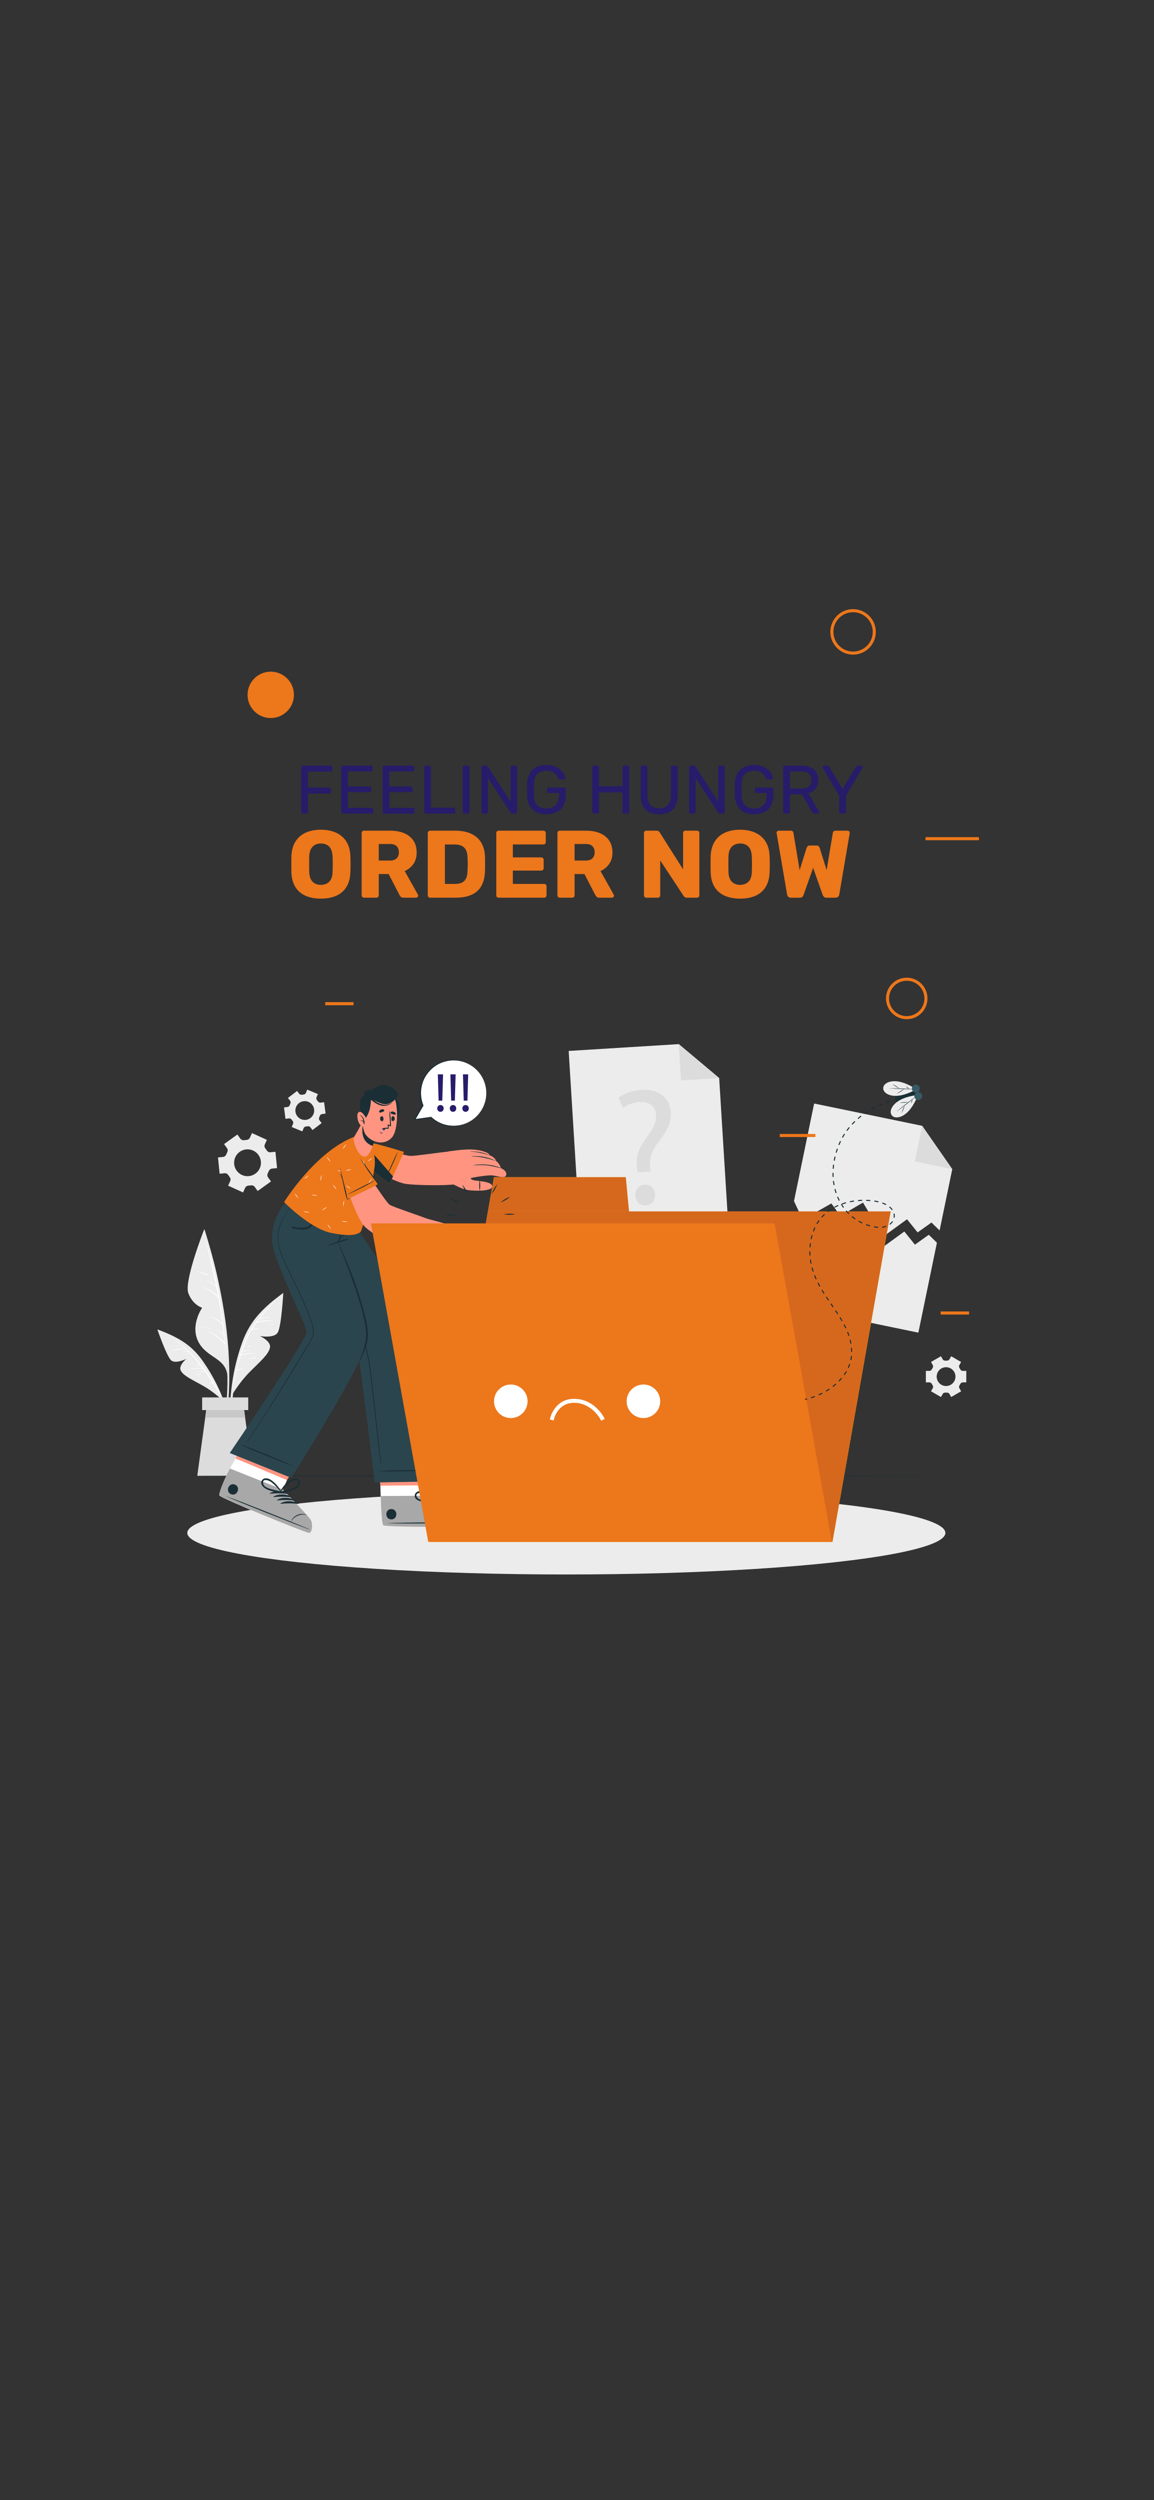 <?xml version="1.0" encoding="utf-8"?>
<!-- Generator: Adobe Illustrator 26.3.1, SVG Export Plug-In . SVG Version: 6.00 Build 0)  -->
<svg version="1.1" id="Layer_1" xmlns="http://www.w3.org/2000/svg" xmlns:xlink="http://www.w3.org/1999/xlink" x="0px" y="0px"
	 viewBox="0 0 1125 2436" style="enable-background:new 0 0 1125 2436;" xml:space="preserve">
<rect x="0" y="0" width="1125" height="2436" fill="#333333" stroke="none"/>
<style type="text/css">
	.st0{opacity:0.76;fill:url(#SVGID_1_);}
	.st1{fill:#261C6A;}
	.st2{fill:#EAEAEA;}
	.st3{fill:#ED771B;}
	.st4{fill:none;stroke:#ED771B;stroke-width:3;stroke-miterlimit:10;}
	.st5{fill:none;stroke:#261C6A;stroke-width:3;stroke-miterlimit:10;}
	.st6{fill:#ECECEC;}
	.st7{fill:#DCDCDC;}
	.st8{fill:#FFFFFF;}
	.st9{fill:#C8C8C8;}
	.st10{fill:#1A2E35;}
	.st11{fill:#FF9581;}
	.st12{fill:#A8A8A8;}
	.st13{fill:#2B454E;}
	.st14{fill:none;stroke:#FFA89E;stroke-width:0;stroke-linecap:round;stroke-linejoin:round;}
	.st15{fill:#FF99BC;}
	.st16{fill:#FFC800;}
	.st17{fill:#D6681E;}
	.st18{fill:none;stroke:#1A2E35;stroke-miterlimit:10;}
	.st19{fill:none;stroke:#1A2E35;stroke-miterlimit:10;stroke-dasharray:3.995,3.995;}
	.st20{fill:#375A64;}
</style>
<g>
	<polygon class="st6" points="928.33,1139.17 915.99,1198.89 908.06,1191.15 894.55,1200.78 884.23,1187.97 861.08,1204.8 
		841.31,1171.72 819.24,1184.64 810.49,1172.57 782.47,1188.36 774.04,1170.31 793.68,1075.2 898.97,1096.93 	"/>
	<polygon class="st7" points="898.97,1096.94 928.33,1139.16 891.81,1131.62 	"/>
	<polygon class="st6" points="913.37,1210.83 895.28,1298.45 753.47,1269.18 771.42,1182.25 779.85,1200.3 807.87,1184.51 
		816.62,1196.58 838.68,1183.65 858.46,1216.74 881.61,1199.91 891.93,1212.72 905.44,1203.09 	"/>
</g>
<g>
	<polygon class="st6" points="710.39,1200.56 565.86,1209.5 554.38,1023.97 661.69,1017.33 701.1,1050.38 	"/>
	<polygon class="st7" points="661.69,1017.33 701.1,1050.38 663.88,1052.69 	"/>
	<g>
		<path class="st7" d="M621.63,1142.16l-0.56-4.18c-1.46-8.67,0.92-18.37,8.45-28.52c6.79-8.97,10.48-15.5,10.08-22.78
			c-0.46-8.24-5.94-13.45-16.13-13.04c-5.82,0.33-12.17,2.63-16.04,5.93l-4.45-9.97c5.12-4.18,14.19-7.28,22.75-7.76
			c18.59-1.04,27.64,9.96,28.32,22.25c0.62,10.99-5.08,19.26-12.33,28.9c-6.64,8.8-8.83,16.06-7.88,24.28l0.4,4.19L621.63,1142.16z
			 M619.34,1164.99c-0.33-5.98,3.47-10.41,9.13-10.73c5.66-0.32,9.77,3.67,10.11,9.65c0.32,5.66-3.16,10.23-9.14,10.56
			C623.78,1174.79,619.66,1170.65,619.34,1164.99z"/>
	</g>
</g>
<g>
	<path class="st6" d="M260.19,1110.61l-14.54-6.6l-2.02,4.45c-0.59,1.31-1.88,2.15-3.31,2.21c-0.79,0.04-1.59,0.11-2.38,0.23
		c-1.42,0.22-2.84-0.35-3.67-1.52l-2.85-3.97l-12.99,9.3l2.85,3.97c0.84,1.17,0.92,2.69,0.26,3.97c-0.37,0.71-0.7,1.44-0.99,2.18
		c-0.52,1.34-1.73,2.29-3.16,2.43l-4.87,0.48l1.57,15.89l4.88-0.49c1.43-0.14,2.79,0.57,3.56,1.78c0.21,0.33,0.43,0.65,0.66,0.97
		c0.23,0.32,0.47,0.63,0.71,0.94c0.89,1.12,1.13,2.62,0.54,3.93l-2.03,4.49l14.54,6.6l2.03-4.46c0.59-1.31,1.88-2.14,3.32-2.21
		c0.79-0.03,1.58-0.11,2.37-0.23c1.42-0.21,2.83,0.36,3.67,1.52l2.85,3.97l12.99-9.3l-2.85-3.98c-0.83-1.16-0.92-2.69-0.26-3.96
		c0.37-0.71,0.69-1.43,0.98-2.17c0.52-1.34,1.72-2.29,3.16-2.43l4.88-0.48l-1.57-15.89l-4.88,0.48c-1.43,0.14-2.78-0.57-3.55-1.78
		c-0.21-0.33-0.43-0.66-0.67-0.98c-0.23-0.32-0.47-0.63-0.71-0.94c-0.9-1.13-1.14-2.64-0.54-3.95L260.19,1110.61z M251.94,1125.31
		c4.21,5.87,2.86,14.04-3.01,18.24c-5.87,4.21-14.05,2.87-18.25-3.01c-4.21-5.87-2.86-14.05,3.02-18.26
		C239.56,1118.08,247.73,1119.44,251.94,1125.31z"/>
	<path class="st6" d="M917.29,1321.44l-9.69,5.59l1.71,2.97c0.5,0.87,0.46,1.94-0.09,2.79c-0.3,0.47-0.58,0.95-0.84,1.45
		c-0.46,0.9-1.36,1.47-2.36,1.47h-3.42v11.19h3.42c1,0,1.91,0.58,2.36,1.47c0.25,0.5,0.53,0.98,0.84,1.45
		c0.55,0.84,0.6,1.92,0.09,2.79l-1.71,2.97l9.69,5.59l1.71-2.98c0.5-0.87,1.46-1.35,2.47-1.3c0.27,0.01,0.55,0.02,0.82,0.02
		c0.28,0,0.55-0.01,0.82-0.02c1-0.05,1.96,0.43,2.46,1.29l1.73,2.99l9.69-5.59l-1.71-2.97c-0.5-0.87-0.45-1.95,0.1-2.79
		c0.3-0.46,0.58-0.95,0.84-1.44c0.46-0.89,1.36-1.47,2.36-1.47H942v-11.19h-3.43c-1,0-1.91-0.57-2.36-1.47
		c-0.25-0.5-0.53-0.98-0.84-1.44c-0.55-0.84-0.6-1.92-0.1-2.79l1.71-2.97l-9.69-5.59l-1.72,2.97c-0.5,0.87-1.46,1.35-2.46,1.3
		c-0.27-0.01-0.55-0.02-0.83-0.02c-0.28,0-0.55,0.01-0.82,0.02c-1.01,0.05-1.97-0.43-2.47-1.3L917.29,1321.44z M922.3,1332.13
		c5.06,0,9.16,4.1,9.16,9.16c0,5.06-4.1,9.17-9.16,9.17s-9.17-4.11-9.17-9.17C913.13,1336.23,917.23,1332.13,922.3,1332.13z"/>
	<path class="st6" d="M289.6,1062.99l-8.89,6.8l2.08,2.72c0.61,0.8,0.7,1.87,0.27,2.78c-0.24,0.5-0.46,1.02-0.64,1.54
		c-0.34,0.95-1.16,1.63-2.15,1.76l-3.4,0.44l1.44,11.1l3.4-0.44c1-0.13,1.97,0.32,2.53,1.15c0.32,0.46,0.66,0.91,1.02,1.33
		c0.65,0.77,0.84,1.82,0.45,2.75l-1.32,3.16l10.33,4.29l1.32-3.18c0.39-0.93,1.27-1.53,2.28-1.61c0.27-0.02,0.55-0.05,0.82-0.09
		c0.27-0.04,0.54-0.08,0.81-0.13c0.99-0.18,1.99,0.17,2.6,0.97l2.1,2.74l8.89-6.8l-2.08-2.73c-0.61-0.8-0.7-1.87-0.26-2.78
		c0.24-0.5,0.46-1.01,0.64-1.54c0.34-0.95,1.16-1.63,2.15-1.76l3.4-0.44l-1.44-11.1l-3.4,0.44c-1,0.13-1.97-0.32-2.53-1.15
		c-0.31-0.46-0.65-0.9-1.01-1.32c-0.66-0.77-0.84-1.82-0.46-2.75l1.32-3.17l-10.33-4.29l-1.32,3.17c-0.39,0.93-1.27,1.53-2.27,1.6
		c-0.27,0.02-0.55,0.05-0.83,0.09c-0.27,0.04-0.54,0.08-0.81,0.13c-0.99,0.18-2-0.17-2.62-0.97L289.6,1062.99z M295.94,1072.95
		c5.02-0.65,9.61,2.88,10.27,7.9c0.65,5.02-2.88,9.62-7.9,10.27c-5.02,0.65-9.62-2.89-10.28-7.91
		C287.38,1078.2,290.92,1073.61,295.94,1072.95z"/>
</g>
<g>
	<g>
		<path class="st6" d="M223.25,1353.74c0.51-12.47,0.3-24.96-0.51-37.42c-1.69-25.68-5.91-51.17-11.72-76.23
			c-3.27-14.11-7.29-27.98-11.49-41.83c-0.13-0.42-0.79-0.3-0.68,0.14c12.97,48.84,23.61,99.23,22.88,150
			c-0.21,14.21-1.85,28.16-3.2,42.28c-0.04,0.38,0.59,0.53,0.67,0.14C221.88,1378.74,222.75,1366.08,223.25,1353.74z"/>
		<path class="st6" d="M198.85,1198.4c0,0-19.65,49.87-15.25,61.59c4.4,11.72,13.47,14.22,13.47,14.22s-12.02,17.16-3.62,33.26
			c8.4,16.1,27.06,15.34,28.3,33.59C221.75,1341.06,222.79,1264.75,198.85,1198.4z"/>
		<path class="st8" d="M219.62,1309.55c0.02-0.08,0.02-0.17-0.02-0.26c-2.76-33.91-8.77-67.71-19.06-100.32
			c-0.03-0.1-0.19-0.07-0.16,0.03c3.89,14.59,7.36,29.25,10.32,44c-2.55-2.63-5.89-4.14-9.38-5.23c-0.07-0.02-0.1,0.07-0.04,0.1
			c3.63,1.57,7.12,3.39,9.68,6.47c0.57,2.89,1.14,5.78,1.67,8.68c-4.39-4.91-10.48-7.34-16.57-9.66c-0.09-0.03-0.13,0.1-0.05,0.13
			c6.35,2.58,12.67,5.91,16.97,11.38c1.5,8.28,2.81,16.58,3.95,24.91c-3.21-3.35-7.17-5.61-11.72-6.71
			c-0.14-0.03-0.21,0.17-0.07,0.21c4.67,1.34,8.68,3.96,11.88,7.61c0.02,0.03,0.05,0.04,0.07,0.06c0.39,2.93,0.76,5.86,1.11,8.8
			c-2.47-2.11-5.2-3.71-8.21-4.95c-0.08-0.03-0.12,0.09-0.04,0.13c3.06,1.3,5.8,3.18,8.22,5.44c0.03,0.03,0.07,0.03,0.1,0.04
			c0.33,2.79,0.65,5.59,0.94,8.39c-4.5-5.43-10.07-9.36-16.66-11.9c-0.13-0.05-0.2,0.15-0.07,0.2c6.41,2.79,12.06,7.2,16.42,12.64
			c0.12,0.15,0.28,0.17,0.41,0.13c0.42,4.29,0.8,8.59,1.12,12.9c0,0.06,0.1,0.06,0.1,0
			C220.28,1318.36,219.97,1313.96,219.62,1309.55z"/>
		<path class="st8" d="M203.83,1242.82c-3.41-2.34-7.74-3.34-11.8-3.68c-0.1-0.01-0.11,0.14-0.01,0.15
			c4.23,0.63,7.78,2.16,11.67,3.81C203.86,1243.17,203.98,1242.92,203.83,1242.82z"/>
		<path class="st8" d="M206.22,1295.62c-2.7-1.62-5.77-2.53-8.86-3.03c-0.11-0.02-0.12,0.15-0.01,0.17
			c3.14,0.57,5.91,1.68,8.77,3.07C206.23,1295.89,206.33,1295.69,206.22,1295.62z"/>
	</g>
	<g>
		<path class="st6" d="M274.9,1260.81c-8.19,5.76-16.06,12.4-22.74,19.88c-7.12,7.97-12.32,17.01-15.95,27.05
			c-7.43,20.56-11.51,42.83-11.88,64.69c-0.21,12.25,0.88,24.4,3.5,36.38c0.1,0.44,0.75,0.31,0.68-0.13
			c-3.2-21.07-3.09-42.56,0.36-63.59c3.38-20.63,8.68-43.07,21.79-59.84c7.14-9.13,16.04-16.31,24.85-23.73
			C275.97,1261.12,275.38,1260.47,274.9,1260.81z"/>
		<path class="st6" d="M227.22,1357.57c0,0,6.75-11.36,16.58-21.19c9.83-9.83,18.11-16.81,19.38-23.31
			c1.28-6.5-9.85-11.28-9.85-11.28s13.6,2.44,17.32-3.27c3.72-5.71,5.52-38.77,5.52-38.77s-24.74,17.67-36.27,42.43
			C228.38,1326.94,227.22,1357.57,227.22,1357.57z"/>
		<path class="st8" d="M267.62,1268.22c-10.41,10.23-20.89,21.12-27.02,34.56c-2.1,4.61-3.89,9.38-5.47,14.25
			c0,0.01,0,0.02-0.01,0.02c-0.32,0.98-0.64,1.95-0.93,2.94c-0.03,0.05-0.05,0.1-0.05,0.16c-3.03,10.03-5.17,20.41-7.03,30.54
			c-0.01,0.07,0.09,0.1,0.1,0.03c1.07-5.16,2.24-10.37,3.56-15.56c0.05,0,0.1-0.01,0.15-0.03c2.1-0.88,4.22-1.44,6.49-1.65
			c0.15-0.01,0.14-0.27-0.01-0.26c-2.19,0.11-4.34,0.49-6.42,1.17c1.2-4.68,2.5-9.35,3.97-13.96c4.78-1.17,9.76-1.8,14.68-1.92
			c0.05,0,0.06-0.08,0.01-0.08c-4.95-0.23-9.61,0.2-14.43,1.22c0.25-0.79,0.52-1.58,0.78-2.36c3.23-0.74,6.47-1.35,9.77-1.65
			c0.06-0.01,0.05-0.11-0.01-0.11c-3.23,0.09-6.42,0.43-9.56,1.16c1.35-3.98,2.8-7.91,4.42-11.74c1.34-3.16,2.92-6.17,4.67-9.07
			c2.65-0.6,5.21-1.17,7.92-1.41c0.08-0.01,0.07-0.13-0.01-0.13c-2.46-0.16-5.03,0.02-7.41,0.73c1.3-2.1,2.67-4.16,4.13-6.16
			c0,0,0,0,0,0c5.55-1.23,11.17-2.37,16.85-1.3c0.1,0.02,0.13-0.15,0.04-0.17c-5.4-1.42-10.77-0.6-16.14,0.46
			c0.59-0.78,1.19-1.55,1.79-2.32c3.41-1.05,6.79-1.56,10.37-1.63c0.07,0,0.08-0.11,0.01-0.11c-3.26-0.31-6.51,0-9.67,0.86
			c4.59-5.7,9.65-11.05,14.66-16.35C268.04,1268.12,267.86,1267.98,267.62,1268.22z"/>
		<path class="st8" d="M267.34,1290.76c-1.63-0.17-3.29-0.36-4.92-0.17c-0.2,0.02-0.18,0.34,0.02,0.35
			c1.63,0.05,3.26-0.07,4.89,0.01C267.45,1290.96,267.46,1290.77,267.34,1290.76z"/>
		<path class="st8" d="M249.53,1322.83c-2.6-0.03-5.2,0.67-7.63,1.53c-0.06,0.02-0.03,0.12,0.04,0.11c2.52-0.6,5.07-0.84,7.61-1.26
			C249.76,1323.17,249.75,1322.83,249.53,1322.83z"/>
		<path class="st8" d="M244.19,1311.75c-1.06-0.06-2.2,0.13-3.24,0.29c-0.11,0.02-0.1,0.19,0.01,0.19c1.05,0.02,2.21,0.05,3.24-0.15
			C244.39,1312.05,244.38,1311.76,244.19,1311.75z"/>
	</g>
	<g>
		<path class="st6" d="M154.68,1295.9c7.96,2.77,15.86,6.33,23,10.83c7.61,4.8,13.9,10.92,19.16,18.2
			c10.77,14.92,19.21,32.01,24.57,49.6c3,9.87,4.93,19.95,5.57,30.25c0.02,0.37-0.53,0.43-0.58,0.05
			c-2.28-17.79-7.34-35.16-14.99-51.38c-7.5-15.91-16.98-32.85-31.47-43.39c-7.89-5.74-16.75-9.49-25.59-13.47
			C153.89,1296.39,154.22,1295.73,154.68,1295.9z"/>
		<path class="st6" d="M215.63,1363.18c0,0-8.09-7.64-18.31-13.32c-10.23-5.68-18.54-9.42-21.08-14.38
			c-2.54-4.96,5.36-11.41,5.36-11.41s-10.44,5.12-14.77,1.36c-4.33-3.76-13.43-30.1-13.43-30.1s24.11,8.58,39.16,25.95
			C207.62,1338.66,215.63,1363.18,215.63,1363.18z"/>
		<path class="st8" d="M214.38,1357.75c-12.06-22.63-28.15-43.11-50.19-56.62c-0.01-0.01-0.02,0.01-0.01,0.01
			c5.8,3.7,11.15,7.96,16.14,12.63c-4.46-0.12-9.01,0.59-12.96,2.74c-0.09,0.05-0.02,0.17,0.07,0.14c4.41-1.49,8.65-2.47,13.34-2.25
			c0.06,0,0.11-0.03,0.15-0.06c0.78,0.74,1.55,1.5,2.32,2.26c-2.32,0.1-4.67,0.43-6.93,0.92c-0.06,0.01-0.04,0.11,0.02,0.1
			c2.45-0.47,4.83-0.64,7.32-0.6c4.04,4.06,7.8,8.4,11.37,12.91c-1.61-0.23-3.3-0.1-4.84,0.35c-0.11,0.03-0.08,0.2,0.04,0.18
			c1.76-0.22,3.43-0.19,5.17-0.07c0.66,0.84,1.33,1.68,1.97,2.53c-4.96-0.3-9.81,0.18-14.63,1.42c-0.07,0.02-0.05,0.13,0.02,0.11
			c4.97-0.98,9.98-1.29,15.03-0.98c0.61,0.82,1.2,1.65,1.8,2.48c-2.96-0.09-5.83,0.28-8.71,1c-0.11,0.03-0.08,0.2,0.03,0.17
			c2.97-0.68,5.98-0.85,9.02-0.7c2.59,3.57,5.08,7.23,7.47,10.92c-1.26-0.26-2.59-0.12-3.82,0.23c-0.07,0.02-0.05,0.11,0.02,0.1
			c1.42-0.17,2.74,0.02,4.14,0.2c2.15,3.34,4.22,6.72,6.21,10.11C214.07,1358.26,214.54,1358.05,214.38,1357.75z"/>
		<path class="st8" d="M195.62,1338.97c-2.36-0.2-4.75,0.17-7,0.86c-0.06,0.02-0.05,0.12,0.02,0.1c2.32-0.43,4.62-0.59,6.97-0.71
			C195.76,1339.21,195.79,1338.99,195.62,1338.97z"/>
		<path class="st8" d="M174.59,1311.39c-1.07-0.12-2.18,0.02-3.23,0.19c-0.13,0.02-0.09,0.2,0.04,0.19
			c1.06-0.11,2.11-0.07,3.17-0.11C174.74,1311.66,174.77,1311.41,174.59,1311.39z"/>
	</g>
	<g>
		<g>
			<polygon class="st7" points="246.73,1438.02 192.31,1438.02 200.07,1381.18 202.05,1366.61 236.99,1366.61 238.97,1381.18 			"/>
			<polygon class="st9" points="238.97,1381.18 200.07,1381.18 202.05,1366.61 236.99,1366.61 			"/>
		</g>
		<rect x="197.06" y="1361.55" class="st7" width="44.93" height="12.34"/>
	</g>
</g>
<g>
	<path class="st10" d="M157.71,1438.02c251.02-0.61,532.6-0.62,783.61,0C690.31,1438.64,408.73,1438.63,157.71,1438.02
		L157.71,1438.02z"/>
</g>
<g>
	<ellipse class="st6" cx="552.1" cy="1493.58" rx="369.52" ry="40.49"/>
</g>
<g>
	<g>
		<g>
			<g>
				<path class="st11" d="M466.08,1486.87c-3,1.02-89.11,1.32-92.4-0.74c-1.25-0.78-2.03-13.31-2.53-28.49
					c-0.11-3.28-0.2-6.66-0.28-10.1l-6.98-45.92l57.56-0.37l5.43,45.93l-0.22,10.1c0,0,33.02,14.63,36.38,17.28
					C466.39,1477.21,469.08,1485.85,466.08,1486.87z"/>
				<path class="st8" d="M466.08,1486.87c-3,1.02-89.11,1.32-92.4-0.74c-1.52-0.95-2.35-19.26-2.81-38.59l56.01-0.36l-0.22,10.1
					c0,0,33.02,14.63,36.38,17.28C466.39,1477.21,469.08,1485.85,466.08,1486.87z"/>
				<g>
					<path class="st12" d="M466.08,1486.87c-3,1.02-89.11,1.32-92.4-0.74c-1.25-0.78-2.03-13.31-2.53-28.49l55.51-0.36
						c0,0,33.02,14.63,36.38,17.28C466.39,1477.21,469.08,1485.85,466.08,1486.87z"/>
					<g>
						<g>
							<path class="st10" d="M464.83,1483.43c-14.43-0.3-72.68-0.17-86.97,0.63c-0.12,0.01-0.12,0.09,0,0.09
								c14.3,0.61,72.55,0,86.97-0.48C465.14,1483.66,465.14,1483.44,464.83,1483.43z"/>
							<path class="st10" d="M457.49,1471.48c-3.42-0.13-6.76,1.51-8.62,3.55c-1.79,1.96-3.31,4.72-3.2,7.72
								c0,0.09,0.16,0.09,0.17,0c0.8-5.65,5.92-10.63,11.65-11.09C457.61,1471.65,457.61,1471.49,457.49,1471.48z"/>
							<path class="st10" d="M432.26,1458.7c-5.78-0.06-12.47,2-16.04,6.74c-0.14,0.18,0.12,0.38,0.3,0.29
								c5.21-2.71,10.17-4.73,15.85-6.32C432.76,1459.3,432.68,1458.7,432.26,1458.7z"/>
							<path class="st10" d="M436.73,1460.42c-5.78-0.06-12.47,2-16.04,6.74c-0.14,0.18,0.12,0.38,0.3,0.29
								c5.21-2.71,10.17-4.73,15.85-6.32C437.23,1461.02,437.14,1460.42,436.73,1460.42z"/>
							<path class="st10" d="M441.19,1462.14c-5.78-0.06-12.47,2-16.04,6.74c-0.14,0.18,0.12,0.38,0.3,0.29
								c5.21-2.71,10.17-4.73,15.85-6.32C441.7,1462.74,441.61,1462.15,441.19,1462.14z"/>
							<path class="st10" d="M445.66,1463.87c-5.78-0.06-12.47,2-16.04,6.74c-0.14,0.18,0.12,0.38,0.3,0.29
								c5.21-2.71,10.17-4.73,15.85-6.32C446.16,1464.46,446.07,1463.87,445.66,1463.87z"/>
							<path class="st10" d="M381.49,1470.34c-6.48,0.04-6.43,10.11,0.06,10.07C388.03,1480.37,387.98,1470.3,381.49,1470.34z"/>
						</g>
						<path class="st10" d="M438.45,1443.26c-2.93-2.41-6.61-0.03-8.4,2.49c-2.91,4.09-4.89,9.81-5.2,14.79
							c-0.01,0.12,0.09,0.17,0.18,0.16c0.12,0.41,0.62,0.76,1.04,0.46c4.1-2.86,8.84-5.41,11.95-9.44
							C439.83,1449.37,441.22,1445.54,438.45,1443.26z M431.41,1455.56c-1.98,1.46-4.03,2.8-5.96,4.33
							c1.02-2.88,1.91-5.79,3.23-8.57c0.63-1.33,1.29-2.67,2.1-3.9c1.25-1.91,6.9-6.76,7.5-0.48
							C438.6,1450.41,433.77,1453.83,431.41,1455.56z"/>
						<path class="st10" d="M410.51,1462.74c5.03,0.75,10.22-0.7,15.16-1.48c0.51-0.08,0.63-0.67,0.43-1.05
							c0.07-0.06,0.11-0.16,0.02-0.24c-3.67-3.38-9.07-6.12-14-7.06c-3.04-0.57-7.34,0.26-7.78,4.03
							C403.91,1460.5,407.57,1462.29,410.51,1462.74z M407.01,1459.46c-3.93-4.94,3.51-5.37,5.74-4.85
							c1.43,0.33,2.85,0.84,4.22,1.36c2.87,1.09,5.53,2.57,8.27,3.94c-2.45,0.24-4.86,0.68-7.3,1.01
							C415.02,1461.3,409.17,1462.18,407.01,1459.46z"/>
					</g>
				</g>
			</g>
			<g>
				<path class="st13" d="M279.31,1189.33c0,0,66.84,113.71,68.63,121.7c2.75,12.27,17.33,133.42,17.33,133.42l69.55-1.25
					c0,0-11.99-106.82-23.34-142.01c-8.18-25.35-67.17-109.42-67.17-109.42L279.31,1189.33z"/>
				<g>
					<path class="st10" d="M428.5,1432.54c-9.99-0.07-45.38-0.47-58.68,0.77c-0.1,0.01-0.1,0.18,0,0.19
						c4.58,0.66,48.7-0.37,58.68-0.69C428.69,1432.81,428.68,1432.54,428.5,1432.54z"/>
					<path class="st10" d="M290.72,1199.77c4.38,6.87,9,13.6,13.48,20.41c4.48,6.81,8.95,13.64,13.35,20.5
						c8.81,13.71,17.38,27.57,25.8,41.51c3.95,6.54,7.71,13.14,10.42,20.27c2.69,7.07,4.51,14.42,5.87,21.83
						c1.36,7.46,2.26,15,3.11,22.54c0.9,8.02,1.79,16.05,2.69,24.07c1.83,16.42,3.67,32.83,5.5,49.25c0.22,2.01,0.44,4.03,0.65,6.04
						c0.03,0.29-0.5,0.35-0.54,0.06c-2.05-16.31-3.75-32.67-5.61-49.01c-0.93-8.13-1.85-16.26-2.78-24.39
						c-0.86-7.56-1.68-15.13-2.85-22.65c-1.15-7.39-2.65-14.75-4.9-21.9c-2.35-7.47-5.68-14.49-9.62-21.28
						c-8.06-13.9-16.59-27.56-25.12-41.19c-8.61-13.75-17.28-27.45-26.28-40.96c-1.11-1.67-2.23-3.33-3.38-4.97
						C290.41,1199.76,290.63,1199.64,290.72,1199.77z"/>
				</g>
			</g>
		</g>
		<g>
			<g>
				<path class="st11" d="M301.22,1493.58c-3.17-0.19-85.05-33.37-87.33-36.51c-0.08-0.11-0.12-0.31-0.13-0.61
					c0.02-2.82,5.69-12.67,10.42-25.6c0.3-0.83,2.41-4.66,5.34-9.84c8.06-14.21,22.33-38.56,22.33-38.56l53.52,21.26l-25.62,38.35
					l-3.99,9.28c0,0,25.12,25.96,27.24,29.67C305.12,1484.73,304.38,1493.76,301.22,1493.58z"/>
				<path class="st8" d="M301.22,1493.58c-3.17-0.19-85.05-33.37-87.33-36.51c-0.08-0.11-0.12-0.31-0.13-0.61
					c0.02-2.82,5.69-12.67,10.42-25.6c0.3-0.83,2.41-4.66,5.34-9.84l50.23,21.05l-3.99,9.28c0,0,25.12,25.96,27.24,29.67
					C305.12,1484.73,304.38,1493.76,301.22,1493.58z"/>
				<g>
					<path class="st12" d="M301.21,1493.57c-3.17-0.18-85.05-33.36-87.32-36.51c-0.87-1.19,2.79-12.37,10.29-26.2l51.59,20.49
						c0,0,25.12,25.95,27.24,29.67C305.13,1484.74,304.38,1493.76,301.21,1493.57z"/>
					<g>
						<g>
							<path class="st10" d="M301.35,1489.91c-13.27-5.7-67.31-27.42-80.86-32.04c-0.11-0.04-0.14,0.04-0.03,0.08
								c13.03,5.93,67.25,27.22,80.8,32.18C301.55,1490.24,301.63,1490.03,301.35,1489.91z"/>
							<path class="st10" d="M299.03,1476.09c-3.13-1.4-6.84-1.14-9.33,0.06c-2.39,1.15-4.84,3.14-5.86,5.95
								c-0.03,0.08,0.12,0.14,0.16,0.06c2.87-4.94,9.48-7.63,14.96-5.91C299.07,1476.29,299.13,1476.14,299.03,1476.09z"/>
							<path class="st10" d="M280.43,1454.77c-5.33-2.22-12.31-2.82-17.4,0.23c-0.2,0.12-0.03,0.4,0.17,0.38
								c5.85-0.56,11.2-0.57,17.06,0.09C280.68,1455.51,280.82,1454.93,280.43,1454.77z"/>
							<path class="st10" d="M283.93,1458.04c-5.33-2.22-12.31-2.82-17.4,0.23c-0.2,0.12-0.03,0.4,0.17,0.38
								c5.85-0.56,11.2-0.57,17.06,0.09C284.17,1458.79,284.31,1458.2,283.93,1458.04z"/>
							<path class="st10" d="M287.42,1461.31c-5.33-2.22-12.31-2.82-17.4,0.23c-0.2,0.12-0.03,0.4,0.17,0.38
								c5.85-0.56,11.2-0.57,17.06,0.09C287.66,1462.06,287.8,1461.47,287.42,1461.31z"/>
							<path class="st10" d="M290.91,1464.59c-5.33-2.22-12.31-2.82-17.4,0.23c-0.2,0.12-0.03,0.4,0.17,0.38
								c5.85-0.56,11.2-0.57,17.06,0.09C291.16,1465.33,291.3,1464.75,290.91,1464.59z"/>
							<path class="st10" d="M229,1446.51c-6.02-2.39-9.75,6.96-3.72,9.36C231.3,1458.27,235.03,1448.91,229,1446.51z"/>
						</g>
						<path class="st10" d="M291.96,1442.78c-1.81-3.34-6.11-2.51-8.72-0.84c-4.23,2.7-8.22,7.26-10.37,11.76
							c-0.05,0.11,0.02,0.19,0.11,0.22c-0.04,0.43,0.29,0.93,0.79,0.82c4.88-1.11,10.23-1.7,14.62-4.27
							C290.95,1448.97,293.68,1445.94,291.96,1442.78z M280.82,1451.54c-2.38,0.6-4.78,1.09-7.15,1.78
							c2.03-2.29,3.95-4.65,6.21-6.74c1.08-0.99,2.2-1.99,3.41-2.83c1.87-1.3,8.93-3.68,7.13,2.37
							C289.42,1449.46,283.66,1450.82,280.82,1451.54z"/>
						<path class="st10" d="M258.75,1450.35c4.38,2.59,9.73,3.19,14.6,4.31c0.51,0.12,0.83-0.39,0.79-0.82
							c0.09-0.03,0.16-0.11,0.11-0.22c-2.14-4.51-6.11-9.08-10.33-11.79c-2.61-1.67-6.9-2.52-8.73,0.82
							C253.48,1445.8,256.19,1448.84,258.75,1450.35z M256.74,1446c-1.79-6.05,5.27-3.66,7.14-2.35c1.2,0.84,2.32,1.85,3.4,2.84
							c2.25,2.09,4.16,4.46,6.19,6.75c-2.36-0.7-4.76-1.19-7.14-1.8C263.48,1450.72,257.72,1449.34,256.74,1446z"/>
					</g>
				</g>
			</g>
			<g>
				<path class="st13" d="M283.89,1439.92l-59.9-24.19c0,0,74.27-109.21,74.82-117.34c0.49-7.2-32.14-69.86-33.42-88.12
					c-1.39-19.71,8.1-34.96,18.53-44.42l61.8,26.27c0,0-6.52,10.43-16.8,16.24c0,0,31.69,72.43,29.89,94.69
					C357,1325.45,283.89,1439.92,283.89,1439.92z"/>
				<g>
					<path class="st10" d="M286.55,1428.53c-8.66-3.72-6.12-2.78-14.83-6.41c-4.26-1.78-32.26-13.42-36.52-14.37
						c-0.09-0.02-0.15,0.13-0.07,0.18c3.73,2.28,31.93,13.43,36.22,15.12c8.77,3.46,6.29,2.37,15.1,5.73
						C286.61,1428.85,286.71,1428.6,286.55,1428.53z"/>
					<g>
						<path class="st10" d="M339.09,1207.04c-6.44,1.38-12.75,3.66-18.82,6.1c-0.24,0.1-0.13,0.45,0.13,0.38
							c6.32-1.84,12.74-3.57,18.94-5.75C339.83,1207.6,339.59,1206.93,339.09,1207.04z"/>
						<path class="st10" d="M331.76,1204.5c-0.61,1.06-1.13,2.18-1.59,3.31c-0.36,0.88-0.82,1.82-0.81,2.78
							c0,0.19,0.25,0.23,0.37,0.12c0.72-0.71,1.1-1.74,1.55-2.62c0.53-1.02,1.08-2.03,1.57-3.06
							C333.18,1204.33,332.14,1203.84,331.76,1204.5z"/>
						<path class="st10" d="M332.51,1198.69c0.38-0.95,0.76-1.9,1.16-2.84c0.41-0.97,0.89-1.94,1.23-2.94
							c0.05-0.16,0.3-0.05,0.24,0.11c-0.38,0.95-0.62,1.97-0.93,2.95c-0.3,0.98-0.62,1.96-0.95,2.94c-0.61,1.82-1.35,3.62-2.13,5.38
							c1.01-0.01,2.05-0.06,2.97-0.52c1-0.5,1.6-1.56,2.09-2.51c0.54-1.06,1.05-2.15,1.61-3.21c0.62-1.17,1.31-2.32,1.71-3.59
							c0.05-0.16,0.3-0.05,0.24,0.11c-0.93,2.61-1.85,5.22-3.29,7.62c-0.57,0.94-1.03,1.93-2.08,2.3c-1.13,0.4-2.36,0.32-3.53,0.24
							c-0.14,0.04-0.33-0.05-0.28-0.23C331.14,1202.54,331.76,1200.57,332.51,1198.69z"/>
					</g>
					<path class="st10" d="M329.88,1210.72c2.2,4.66,4.13,9.29,6.18,13.93c2.01,4.53,3.88,9.12,5.71,13.73
						c3.69,9.31,6.99,18.8,9.88,28.38c1.43,4.74,2.75,9.52,3.95,14.33c1.2,4.82,2.36,9.7,2.86,14.65c0.5,4.97,0.14,9.88-1.24,14.69
						c-1.4,4.87-3.26,9.13-5.45,13.69c-1.34,2.79-1.81,2.41-1.15,1c1.84-3.99,6.67-16.09,6.32-26.26
						c-0.17-4.91-1.18-9.74-2.28-14.51c-1.13-4.87-2.41-9.7-3.8-14.5c-2.75-9.46-6.01-18.72-9.36-27.98
						c-1.88-5.18-3.9-10.32-5.8-15.49c-1.92-5.21-3.9-9.9-6.03-15.59C329.6,1210.67,329.81,1210.58,329.88,1210.72z"/>
					<path class="st10" d="M284.4,1195.34c1.07-0.4,2.56,0.26,3.66,0.44c1.4,0.24,2.82,0.38,4.24,0.43c1.4,0.05,2.82-0.01,4.21-0.14
						c1.4-0.14,2.82-0.31,4.03-1.07c2.04-1.28,3.76-3.52,5.14-5.46c1.52-2.13,3.1-4.57,4.01-7.04c0.06-0.15,0.27-0.05,0.23,0.1
						c-0.45,1.44-0.79,2.88-1.36,4.29c-0.54,1.32-1.24,2.58-1.98,3.8c-1.38,2.27-2.97,4.7-5.34,6.05c-2.49,1.42-5.69,1.33-8.46,1.17
						c-1.6-0.09-3.2-0.3-4.77-0.64c-1.13-0.24-3.04-0.42-3.77-1.42C284.12,1195.69,284.19,1195.42,284.4,1195.34z"/>
					<path class="st10" d="M241.09,1404.32c9.85-14.9,19.51-29.92,29-45.06c9.51-15.17,18.85-30.45,28.06-45.81
						c2.2-3.67,4.75-7.34,6.17-11.41c1.54-4.42,0.67-8.71-0.73-13.04c-2.56-7.94-5.75-15.66-9.2-23.25
						c-3.45-7.61-7.17-15.1-10.83-22.62c-3.63-7.45-7.49-14.93-10.24-22.77c-2.63-7.48-3.63-15.24-1.61-23.01
						c2-7.7,6.33-14.62,10.86-21.07c1.19-1.7,2.41-3.39,3.61-5.09c0.09-0.13,0.29,0.03,0.19,0.16c-4.98,6.73-9.85,13.85-12.77,21.75
						c-1.44,3.9-2.38,8.01-2.47,12.18c-0.09,4.23,0.7,8.43,1.95,12.46c2.42,7.83,6.25,15.25,9.81,22.61
						c3.64,7.53,7.39,15,10.9,22.59c3.54,7.63,6.84,15.38,9.56,23.35c1.21,3.55,2.56,7.26,2.48,11.06
						c-0.09,4.16-2.07,7.91-4.13,11.42c-8.96,15.28-18.26,30.37-27.67,45.37c-9.45,15.06-19.09,30-28.88,44.84
						c-1.23,1.87-2.47,3.74-3.71,5.61C241.27,1404.82,240.93,1404.55,241.09,1404.32z"/>
				</g>
			</g>
		</g>
	</g>
	<g>
		<g>
			<path class="st11" d="M349.15,1122.66c5.58,12.24,33.75,29.12,46.95,30.93c9.49,1.3,38.32,1.75,48.21,0.24
				c11.58-1.77,2.73-33.03-4.11-32.23c-18.81,2.2-34.79,4.65-39.81,4.65c-6.13,0-39.32-10.65-43.32-12.15
				C347.28,1110.44,345.98,1115.72,349.15,1122.66z"/>
			<g>
				<g>
					<g>
						<path class="st3" d="M349.32,1125.91c7.06,10.45,30.54,27.53,30.54,27.53l3.26-7.22l10.78-23.86c0,0-21.56-6.8-35.75-9.83
							c-1.92-0.41-3.61-0.66-5.08-0.72C344.02,1111.31,343.23,1116.92,349.32,1125.91z"/>
					</g>
				</g>
				<path class="st10" d="M349.32,1125.91c7.06,10.45,30.54,27.53,30.54,27.53l3.26-7.22c-8.75-10.16-22.27-25.56-30.04-34.42
					C344.02,1111.31,343.23,1116.92,349.32,1125.91z"/>
				<path class="st10" d="M375.62,1148.61c1.79-4.39,9.76-22.08,11.74-25.79c0.14-0.26,0.33-0.24,0.22,0.05
					c-5.05,13.26-9.81,21.59-11.79,25.8C375.75,1148.78,375.58,1148.73,375.62,1148.61z"/>
			</g>
			<g>
				<path class="st11" d="M436.74,1121.95c11.45-1.5,25.61-4.07,37.61,1.02c2.35,1,3.21,2.75,3.21,2.75c5.42,2.19,6.01,5.4,6.01,5.4
					c4.42,3.58,4.58,6.95,4.58,6.95s6.33,2.64,5.37,6.73c-1.06,4.59-9.74-0.01-16.07,0.38c-14.49,0.89-34.83,6.22-38.98,6.89
					L436.74,1121.95z"/>
				<path class="st10" d="M461.61,1135.45c4.27-0.18,8.46-0.46,12.73-0.06c4.69,0.44,9.12,1.65,13.67,2.77
					c0.14,0.03,0.2-0.16,0.07-0.22c-7.91-3.33-18.05-4.2-26.47-2.68C461.4,1135.29,461.4,1135.46,461.61,1135.45z"/>
				<path class="st10" d="M459.8,1126.79c4.16,0.06,11.48,0.2,23.72,4.47c0.04,0.01,0.08-0.05,0.03-0.07
					c-7.58-3.83-15.35-5.19-23.75-4.6C459.54,1126.61,459.52,1126.78,459.8,1126.79z"/>
				<path class="st10" d="M458.91,1122.11c7.07,0.37,11.49,1.49,18.61,3.63c0.04,0.01,0.07-0.05,0.03-0.07
					c-7.83-3.28-11.05-3.58-18.66-3.8C458.63,1121.86,458.64,1122.1,458.91,1122.11z"/>
				<path class="st11" d="M460.06,1147.37c-1.84,0.86-1.4,1.84,2.12,2.65c3.56,0.83,18.15,1.06,17.63,6.15
					c-0.51,5.11-21.15,4.46-26.91,2.65c-5.76-1.79-14.44-6.75-14.44-6.75C442.51,1151.39,452.15,1148.8,460.06,1147.37z"/>
			</g>
		</g>
		<g>
			<path class="st10" d="M364.47,1142.18c-0.09,2.2-0.31,4.44-0.61,6.66c0.03-0.08,0.06-0.16,0.09-0.24
				c0.43-1.16,0.85-2.35,1.37-3.47c0.03-0.06,0.13-0.04,0.12,0.03c-0.23,1.22-0.65,2.44-1.12,3.59c-0.22,0.55-0.45,1.1-0.68,1.64
				c-0.16,0.99-0.34,1.97-0.54,2.94c-0.38,1.84-2.12,9.68-2.52,11.01c-0.08,0.28-0.42,0.21-0.39-0.1c0.1-1.44,1.56-9.61,1.85-11.46
				c0.57-3.55,1.35-7.17,2.3-10.64C364.35,1142.07,364.47,1142.11,364.47,1142.18z"/>
			<g>
				<path class="st3" d="M351.03,1200.77c-3.44,1.77-7.87,4.52-27.84,0.58c-1.25-0.25-2.5-0.56-3.76-0.93
					c-18.73-5.63-41.2-27.65-42.46-29.21c0,0,29.75-48.24,67.8-63.4c4.7-1.87,12.49,1.74,16.8,6.24c1.54,1.61,4.88,13.44,3.6,23.03
					C363.88,1146.66,354.49,1199.01,351.03,1200.77z"/>
				<g>
					<g>
						<path class="st8" d="M348.38,1136.64c0.06,2.05-0.22,4.06-0.84,6.01C347.48,1140.6,347.76,1138.6,348.38,1136.64
							L348.38,1136.64z"/>
					</g>
					<g>
						<path class="st8" d="M335.4,1169.49c0.06,2.05-0.22,4.06-0.84,6.01C334.51,1173.45,334.79,1171.45,335.4,1169.49
							L335.4,1169.49z"/>
					</g>
					<g>
						<path class="st8" d="M313.35,1144.67c0.06,2.05-0.22,4.06-0.84,6.01C312.45,1148.63,312.74,1146.62,313.35,1144.67
							L313.35,1144.67z"/>
					</g>
					<g>
						<path class="st8" d="M356.87,1167.83c0.06,2.05-0.22,4.06-0.84,6.01C355.98,1171.79,356.26,1169.78,356.87,1167.83
							L356.87,1167.83z"/>
					</g>
					<g>
						<path class="st8" d="M328.56,1140.41c2.05-0.06,4.06,0.22,6.01,0.84C332.52,1141.3,330.51,1141.02,328.56,1140.41
							L328.56,1140.41z"/>
					</g>
					<g>
						<path class="st8" d="M303.53,1164.14c2.05-0.06,4.06,0.22,6.01,0.84C307.49,1165.04,305.48,1164.76,303.53,1164.14
							L303.53,1164.14z"/>
					</g>
					<g>
						<path class="st8" d="M332.97,1189.82c2.05-0.06,4.06,0.22,6.01,0.84C336.93,1190.72,334.93,1190.44,332.97,1189.82
							L332.97,1189.82z"/>
					</g>
					<g>
						<path class="st8" d="M295.82,1180.49c2.05-0.06,4.06,0.22,6.01,0.84C299.78,1181.39,297.77,1181.11,295.82,1180.49
							L295.82,1180.49z"/>
					</g>
					<g>
						<path class="st8" d="M348.19,1113.56c2.05-0.06,4.06,0.22,6.01,0.84C352.15,1114.46,350.14,1114.17,348.19,1113.56
							L348.19,1113.56z"/>
					</g>
					<g>
						<path class="st8" d="M340.91,1121.78c-1.41,1.49-3.02,2.71-4.84,3.66C337.48,1123.94,339.1,1122.72,340.91,1121.78
							L340.91,1121.78z"/>
					</g>
					<g>
						<path class="st8" d="M301.23,1145.14c-1.41,1.49-3.02,2.71-4.84,3.66C297.79,1147.3,299.41,1146.08,301.23,1145.14
							L301.23,1145.14z"/>
					</g>
					<g>
						<path class="st8" d="M350.77,1155.69c-1.41,1.49-3.02,2.71-4.84,3.66C347.34,1157.85,348.96,1156.63,350.77,1155.69
							L350.77,1155.69z"/>
					</g>
					<g>
						<path class="st8" d="M318.69,1175.89c-1.41,1.49-3.02,2.71-4.84,3.66C315.25,1178.06,316.87,1176.84,318.69,1175.89
							L318.69,1175.89z"/>
					</g>
					<g>
						<path class="st8" d="M363.07,1128.08c-1.41,1.49-3.02,2.71-4.84,3.66C359.63,1130.24,361.25,1129.02,363.07,1128.08
							L363.07,1128.08z"/>
					</g>
					<g>
						<path class="st8" d="M362.4,1151.5c-1.49-1.41-2.71-3.02-3.66-4.84C360.23,1148.06,361.45,1149.68,362.4,1151.5L362.4,1151.5z
							"/>
					</g>
					<g>
						<path class="st8" d="M290.88,1167.62c-1.49-1.41-2.71-3.02-3.66-4.84C288.72,1164.19,289.94,1165.81,290.88,1167.62
							L290.88,1167.62z"/>
					</g>
					<g>
						<path class="st8" d="M353.7,1186.82c-1.49-1.41-2.71-3.02-3.66-4.84C351.54,1183.39,352.76,1185.01,353.7,1186.82
							L353.7,1186.82z"/>
					</g>
					<g>
						<path class="st8" d="M322.22,1132.12c-1.49-1.41-2.71-3.02-3.66-4.84C320.06,1128.68,321.27,1130.3,322.22,1132.12
							L322.22,1132.12z"/>
					</g>
					<g>
						<path class="st8" d="M322.78,1197.75c-1.49-1.41-2.71-3.02-3.66-4.84C320.61,1194.31,321.83,1195.93,322.78,1197.75
							L322.78,1197.75z"/>
					</g>
					<g>
						<path class="st8" d="M328.13,1159.03c-1.49-1.41-2.71-3.02-3.66-4.84C325.96,1155.6,327.18,1157.21,328.13,1159.03
							L328.13,1159.03z"/>
					</g>
				</g>
			</g>
		</g>
		<g>
			<g>
				<g>
					<path class="st11" d="M354.58,1126.89c-4.85-0.9-9.42-10.94-9.99-17.69c-0.04-0.46,2.27-4.14,4.86-8.74
						c1.56-2.8,3.24-5.95,4.56-8.94c0.27-0.61,1.86,1.43,1.86,1.43l3.45,2.64l11.41,8.75c0,0-4.61,5.45-6.88,10.67
						c-0.18,0.44-0.32,0.86-0.41,1.28c-0.02,0.06-0.03,0.13-0.06,0.21C362.72,1119.01,359.26,1127.76,354.58,1126.89z"/>
				</g>
				<path class="st10" d="M363.43,1116.3c-0.02,0.06-0.03,0.13-0.06,0.21c-0.62-0.18-1.28-0.42-1.97-0.75
					c-12.49-5.85-6.98-22.59-6.98-22.59l4.89,2.42l11.41,8.75c0,0-4.61,5.45-6.88,10.67
					C363.66,1115.45,363.52,1115.88,363.43,1116.3z"/>
			</g>
			<g>
				<path class="st10" d="M383.82,1068.69c0,0,5.7,3.62,5.74,10.07c0.04,6.44-2.53,12.74-3.12,12.97S383.82,1068.69,383.82,1068.69z
					"/>
				<g>
					<path class="st11" d="M355.5,1072.03c-3.43,6.77-3.26,28.09,1.03,33.59c6.21,7.97,18.17,10.71,25.4,2.83
						c7-7.63,6.28-35.42,1.33-40.6C375.96,1060.23,360.57,1062.02,355.5,1072.03z"/>
				</g>
				<path class="st14" d="M356.05,1105.33C356.04,1105.33,356.05,1105.32,356.05,1105.33"/>
				<g>
					<g>
						<path class="st10" d="M373.69,1089.11c-0.01-0.05-0.11,0.07-0.11,0.13c0.08,1.45-0.07,3.13-1.38,3.64
							c-0.04,0.02-0.03,0.09,0.01,0.08C373.82,1092.7,374,1090.47,373.69,1089.11z"/>
						<path class="st10" d="M372.36,1087.62c-2.34-0.12-2.42,4.57-0.25,4.68C374.25,1092.42,374.32,1087.73,372.36,1087.62z"/>
					</g>
					<g>
						<path class="st10" d="M381.65,1089.06c0.01-0.06,0.11,0.07,0.11,0.13c-0.07,1.45,0.1,3.13,1.4,3.63
							c0.04,0.02,0.04,0.09-0.01,0.08C381.54,1092.65,381.35,1090.42,381.65,1089.06z"/>
						<path class="st10" d="M382.97,1087.56c2.34-0.14,2.45,4.55,0.28,4.68C381.11,1092.37,381.01,1087.68,382.97,1087.56z"/>
					</g>
					<path class="st10" d="M370.89,1084.05c0.64-0.15,1.21-0.4,1.83-0.61c0.7-0.24,1.28-0.36,1.74-0.98
						c0.25-0.33,0.16-0.93-0.14-1.2c-0.69-0.63-1.62-0.55-2.48-0.29c-0.93,0.28-1.57,0.73-2.11,1.53
						C369.22,1083.27,370.04,1084.25,370.89,1084.05z"/>
					<path class="st10" d="M384.59,1086.13c-0.65-0.12-1.23-0.33-1.86-0.51c-0.71-0.2-1.3-0.29-1.79-0.88
						c-0.27-0.32-0.21-0.92,0.08-1.21c0.66-0.67,1.59-0.64,2.46-0.42c0.94,0.23,1.6,0.65,2.19,1.42
						C386.23,1085.26,385.45,1086.28,384.59,1086.13z"/>
					<path class="st10" d="M370.38,1102.88c0.34,0.35,0.68,0.82,1.21,0.87c0.51,0.05,1.1-0.17,1.57-0.34
						c0.05-0.02,0.09,0.03,0.06,0.08c-0.39,0.55-1.19,0.89-1.86,0.76c-0.66-0.13-0.97-0.7-1.12-1.3
						C370.22,1102.86,370.33,1102.83,370.38,1102.88z"/>
					<g>
						<path class="st10" d="M378.82,1096.67c0,0,0.06,2.18-0.05,3.19c-0.01,0.09-2.86-0.46-5.93,0.21c-0.46,0.1-0.42-0.27,0.12-0.52
							c1.06-0.49,2.41-0.95,5.04-0.67c0.1-0.27-0.16-3.35,0-3.34c0.56,0.01,1.61,0.51,2.24,0.77c0-4.53-0.72-9.03-0.65-13.55
							c0.01-0.16,0.24-0.18,0.27-0.04c1.09,4.66,1.2,9.88,1.32,14.56C381.21,1097.87,379.21,1096.88,378.82,1096.67z"/>
					</g>
					<g>
						<path class="st10" d="M375.93,1099.08c0,0-1.01,2.55-2.71,3.23c-1.95,0.79-2.62-0.97-0.63-2.53
							C373.63,1098.96,375.93,1099.08,375.93,1099.08z"/>
						<path class="st15" d="M373.9,1101.92c-0.22,0.17-0.44,0.31-0.68,0.4c-1.79,0.72-2.5-0.71-1.06-2.15
							C373.14,1100.24,374.21,1100.6,373.9,1101.92z"/>
					</g>
				</g>
				<g>
					<path class="st10" d="M354.51,1090.27c2.36,0.72,5.07-6.36,5.83-9.09c0.68-2.4,1.45-10.02,1.57-10.54
						c0.11-0.52,10.27,6.74,16.21,5c5.94-1.74,9.91-7.07,9.99-9.55c0.08-2.49-7.29-8.8-13.67-9.13c-6.38-0.32-15.02,7.79-15.02,7.79
						s2.93-3.5,2.83-3.79c-0.1-0.29-4.22,1.36-4.98,4.3c0,0,0.82-3.69,0.5-3.76c-0.31-0.07-3.52,3.09-2.79,5.48
						c0,0-3.71,3.21-4.05,6.73C350.6,1077.24,351.75,1089.42,354.51,1090.27z"/>
					<path class="st10" d="M382.35,1074.41c-1.81,0.83-3.62,1.74-5.61,2.01c-2.16,0.28-4.4-0.26-6.4-1.03
						c-2.05-0.79-3.92-1.93-5.62-3.32c-1.49-1.22-2.8-2.7-4.39-3.79c-0.4-0.27-0.86,0.3-0.61,0.66c2.41,3.61,6.67,6.63,10.78,7.93
						c4.32,1.37,8.38,0.41,11.88-2.42C382.39,1074.44,382.38,1074.39,382.35,1074.41z"/>
				</g>
				<g>
					<path class="st11" d="M356.98,1089.64c0,0-3.66-7.43-6.96-6.22c-3.3,1.2-1.27,11.46,2.1,13.34c3.37,1.88,5.17-1.2,5.17-1.2
						L356.98,1089.64z"/>
					<path class="st10" d="M350.68,1086.34c-0.06-0.01-0.08,0.06-0.03,0.09c2.35,1.4,3.31,3.92,3.86,6.47
						c-0.6-1.04-1.54-1.7-2.92-1.01c-0.07,0.04-0.03,0.15,0.05,0.14c1.06-0.06,1.77,0.23,2.34,1.16c0.4,0.66,0.62,1.44,0.87,2.17
						c0.08,0.24,0.51,0.18,0.46-0.09c0-0.02-0.01-0.04-0.01-0.06C355.85,1092.04,354.06,1087.19,350.68,1086.34z"/>
				</g>
			</g>
		</g>
		<g>
			<g>
				<path class="st11" d="M332.81,1122.78c-2.52,14.6,13.24,63.79,23.39,72.98c15.09,13.66,43,22.65,53.11,25.57
					c4.41,1.27,16.6-29.74,12.14-31.78c-9.55-4.37-39.21-13.63-42.01-16c-2.79-2.38-19.84-26.9-27.42-41.05
					C341.86,1113.52,334.09,1115.4,332.81,1122.78z"/>
				<g>
					<path class="st11" d="M413.94,1186.82c0,0,13.16,3.35,21.66,5.95c4.74,1.45,12.65,4.66,15.65,7.32
						c4.48,3.98,20.7,23.47,16.05,27.5c-4.2,3.65-16-14.87-16-14.87s13.56,17.63,7.69,21.1c-5.87,3.47-16.42-19.23-16.42-19.23
						s13.53,18.43,6.91,21.05c-5,1.98-15.72-18.04-15.72-18.04s11.52,15.92,6.46,18.18c-5.59,2.49-16.64-15.36-16.64-15.36
						c-13.81,3.57-21.85-0.38-27.23-3.87C395.07,1215.69,413.94,1186.82,413.94,1186.82z"/>
					<g>
						<path class="st10" d="M447.01,1206.33c1.67,2.01,3.37,4.04,4.85,6.2c1.48,2.16,2.89,4.36,4.17,6.65
							c3.13,5.6,4.21,9.6,4.12,9.36c-2.22-5.67-7.41-13.46-8.89-15.62c-1.48-2.15-2.85-4.38-4.33-6.53
							C446.88,1206.33,446.97,1206.28,447.01,1206.33z"/>
						<path class="st10" d="M439.13,1211.54c2.86,2.27,8.86,10.7,11.17,16.35c0.1,0.24-0.03,0.22-0.17,0
							c-1.81-2.79-9.13-13.62-11.06-16.31C439.03,1211.55,439.09,1211.51,439.13,1211.54z"/>
						<path class="st10" d="M431.56,1214.8c3.31,3.28,6.09,7.75,8.27,12.92c0.1,0.23-0.09,0.2-0.22-0.02
							c-2.67-4.35-4.73-7.77-8.19-12.78C431.37,1214.84,431.48,1214.73,431.56,1214.8z"/>
					</g>
				</g>
			</g>
			<g>
				<path class="st3" d="M347.16,1123.85c-11.77-16.64-18.8-10.47-16.44,7.59c2.21,16.89,8.13,37.02,8.13,37.02l29.69-14.38
					C368.54,1154.08,354.69,1134.5,347.16,1123.85z"/>
				<g>
					<g>
						<path class="st8" d="M354.35,1130.4c0.68,1.93,1.03,3.93,1.04,5.98C354.7,1134.44,354.36,1132.44,354.35,1130.4L354.35,1130.4
							z"/>
					</g>
					<g>
						<path class="st8" d="M336.78,1140.51c1.93-0.68,3.93-1.03,5.98-1.04C340.82,1140.16,338.83,1140.5,336.78,1140.51
							L336.78,1140.51z"/>
					</g>
					<g>
						<path class="st8" d="M337.54,1114.64c-0.88,1.85-2.05,3.51-3.49,4.96C334.93,1117.75,336.1,1116.09,337.54,1114.64
							L337.54,1114.64z"/>
					</g>
					<g>
						<path class="st8" d="M362.6,1148.29c-0.88,1.85-2.05,3.51-3.49,4.96C359.99,1151.4,361.16,1149.74,362.6,1148.29
							L362.6,1148.29z"/>
					</g>
					<g>
						<path class="st8" d="M342.05,1158.38c-1.85-0.88-3.51-2.05-4.96-3.49C338.94,1155.77,340.6,1156.94,342.05,1158.38
							L342.05,1158.38z"/>
					</g>
				</g>
				<path class="st10" d="M351.1,1128.86c1.58,2.17,3.22,4.31,4.85,6.44c-0.41-1.08-0.77-2.17-1.09-3.29
					c-0.01-0.05,0.06-0.07,0.08-0.02c0.33,0.86,0.7,1.7,1.01,2.56c0.15,0.41,0.31,0.83,0.47,1.24c0.03,0.09,0.07,0.18,0.1,0.26
					c1.27,1.67,2.53,3.34,3.76,5.04c1.46,2.03,2.86,4.09,4.28,6.15c1.46,2.13,2.85,4.63,4.39,6.69c0.13,0.18-2.63,1.29-2.89,1.44
					c-0.26,0.15-0.44-0.11-0.16-0.19c0.26-0.08,2.45-1.42,2.47-1.45c-1.41-2.08-3.05-4-4.53-6.03c-1.47-2.02-2.95-4.04-4.38-6.09
					c-2.9-4.17-5.56-8.5-8.44-12.69C350.98,1128.86,351.06,1128.81,351.1,1128.86z"/>
				<path class="st10" d="M331.45,1143.39c0.45,0.88,0.94,1.75,1.34,2.65c0.17,0.37,0.33,0.75,0.49,1.12
					c-0.68-3.22-1.34-6.44-2-9.66c-0.01-0.04,0.05-0.06,0.06-0.02c1.36,5.22,2.74,10.43,4,15.67c1.21,4.99,2.66,10.05,3.35,15.15
					c0.41-0.14,2.72-1.09,2.79-0.94c0.07,0.15-3.02,1.6-3.06,1.48c-1.68-4.98-2.72-10.64-3.87-15.76c-0.32-1.44-0.62-2.89-0.93-4.34
					c-0.33-0.87-0.74-1.71-1.14-2.56c-0.42-0.9-0.76-1.83-1.12-2.75C331.33,1143.38,331.42,1143.34,331.45,1143.39z"/>
				<path class="st10" d="M339.32,1163.5c4.13-2.33,21.36-11.25,25.22-12.93c0.27-0.12,0.41,0.02,0.14,0.18
					c-12.19,7.26-21.1,10.83-25.26,12.91C339.31,1163.7,339.21,1163.56,339.32,1163.5z"/>
			</g>
		</g>
	</g>
</g>
<g>
	<g>
		<g>
			<polygon class="st16" points="811.53,1502.29 418.9,1502.29 475.67,1180.31 868.3,1180.31 			"/>
			<polygon class="st16" points="610.05,1146.96 481.55,1146.96 475.67,1180.31 613.19,1180.31 			"/>
		</g>
		<g>
			<g>
				<polygon class="st17" points="811.53,1502.29 418.9,1502.29 475.67,1180.31 868.3,1180.31 				"/>
				<polygon class="st17" points="610.05,1146.96 481.55,1146.96 475.67,1180.31 613.19,1180.31 				"/>
			</g>
		</g>
	</g>
	<g>
		<g>
			<path class="st10" d="M467.68,1160.57c-0.68-3.73-0.69-7.48,0-11.21C468.37,1153.08,468.37,1156.83,467.68,1160.57
				L467.68,1160.57z"/>
		</g>
		<g>
			<path class="st10" d="M456.27,1163.87c-2.46-2.89-4.34-6.13-5.61-9.71C453.12,1157.04,454.99,1160.29,456.27,1163.87
				L456.27,1163.87z"/>
		</g>
		<g>
			<path class="st10" d="M448.03,1172.44c-3.57-1.27-6.82-3.14-9.71-5.61C441.89,1168.1,445.14,1169.98,448.03,1172.44
				L448.03,1172.44z"/>
		</g>
		<g>
			<path class="st10" d="M445.18,1183.98c-3.73,0.68-7.48,0.69-11.21,0C437.7,1183.29,441.45,1183.29,445.18,1183.98L445.18,1183.98
				z"/>
		</g>
		<g>
			<path class="st10" d="M448.48,1195.4c-2.89,2.46-6.13,4.34-9.71,5.61C441.66,1198.54,444.91,1196.67,448.48,1195.4L448.48,1195.4
				z"/>
		</g>
		<g>
			<path class="st10" d="M457.05,1203.63c-1.27,3.57-3.14,6.83-5.61,9.71C452.71,1209.77,454.59,1206.52,457.05,1203.63
				L457.05,1203.63z"/>
		</g>
		<g>
			<path class="st10" d="M468.59,1206.48c0.68,3.73,0.69,7.48,0,11.21C467.9,1213.97,467.9,1210.22,468.59,1206.48L468.59,1206.48z"
				/>
		</g>
		<g>
			<path class="st10" d="M480.01,1203.18c2.46,2.89,4.34,6.13,5.61,9.71C483.15,1210.01,481.28,1206.76,480.01,1203.18
				L480.01,1203.18z"/>
		</g>
		<g>
			<path class="st10" d="M488.25,1194.61c3.57,1.27,6.83,3.14,9.71,5.61C494.38,1198.95,491.14,1197.07,488.25,1194.61
				L488.25,1194.61z"/>
		</g>
		<g>
			<path class="st10" d="M491.1,1183.07c3.73-0.68,7.48-0.69,11.21,0C498.58,1183.76,494.83,1183.76,491.1,1183.07L491.1,1183.07z"
				/>
		</g>
		<g>
			<path class="st10" d="M487.79,1171.65c2.89-2.46,6.13-4.34,9.71-5.61C494.62,1168.51,491.37,1170.38,487.79,1171.65
				L487.79,1171.65z"/>
		</g>
		<g>
			<path class="st10" d="M479.22,1163.42c1.27-3.57,3.14-6.83,5.61-9.71C483.56,1157.28,481.68,1160.53,479.22,1163.42
				L479.22,1163.42z"/>
		</g>
	</g>
	<polygon class="st3" points="810.95,1502.29 417.47,1502.29 361.61,1192 755.09,1192 	"/>
	<g>
		<circle class="st8" cx="497.96" cy="1365.33" r="16.35"/>
		<circle class="st8" cx="627.25" cy="1365.33" r="16.35"/>
		<path class="st8" d="M586.09,1384.29l-0.9-1.71c-0.08-0.15-8.53-15.77-25.53-15.77c-15.5,0-19.28,14.7-19.44,15.33l-0.46,1.87
			l-3.75-0.91l0.45-1.88c0.04-0.18,4.61-18.29,23.2-18.29c19.38,0,28.57,17.11,28.95,17.84l0.9,1.71L586.09,1384.29z"/>
	</g>
</g>
<g>
	<g>
		<g>
			<path class="st18" d="M784.84,1363.45c0.65-0.14,1.3-0.29,1.95-0.45"/>
			<path class="st19" d="M790.64,1361.93c20.44-6.33,37.83-22.19,39.43-40.82c3.42-39.95-45.23-62.02-40.2-108.18
				c4.79-44.04,50.98-47.18,69.5-41.09c20.45,6.72,13.44,26.38-5.07,23.84c-32.1-4.4-52.28-39.3-37.03-78.88
				c11.78-30.58,41.73-41.46,52.43-44.45"/>
			<path class="st18" d="M871.62,1071.84c1.25-0.31,1.95-0.44,1.95-0.44"/>
		</g>
	</g>
	<g>
		<path class="st10" d="M894.01,1064.28c-3.29-10.19-25.3-6.53-21,6.78C877.3,1084.37,897.3,1074.47,894.01,1064.28z"/>
		<g>
			<path class="st6" d="M861.03,1060.17c0.16-4.47,6.38-7.9,15.16-6.32c8.78,1.59,17.06,7.5,17.06,7.5s-8.69,5.31-17.56,6.25
				C866.82,1068.55,860.87,1064.66,861.03,1060.17z"/>
			<g>
				<path class="st10" d="M893.25,1061.36c-4.56,0.03-9.12-0.12-13.67-0.26c-4.55-0.2-9.11-0.38-13.65-0.74
					c4.56-0.03,9.12,0.12,13.67,0.26C884.16,1060.81,888.71,1060.99,893.25,1061.36z"/>
				<path class="st10" d="M869.86,1056.22c1.32,0.59,2.54,1.34,3.77,2.07c1.2,0.78,2.41,1.55,3.51,2.48
					c-1.32-0.59-2.54-1.34-3.77-2.07C872.18,1057.92,870.97,1057.15,869.86,1056.22z"/>
				<path class="st10" d="M881.8,1060.94c-1.16,0.98-2.41,1.8-3.66,2.64c-1.28,0.79-2.55,1.59-3.92,2.23
					c1.15-0.98,2.41-1.8,3.66-2.64C879.16,1062.38,880.43,1061.58,881.8,1060.94z"/>
				<path class="st10" d="M883.13,1058.42c0.68,0.29,1.24,0.73,1.82,1.16c0.54,0.47,1.09,0.93,1.51,1.53
					c-0.68-0.29-1.24-0.73-1.82-1.16C884.11,1059.48,883.56,1059.03,883.13,1058.42z"/>
			</g>
		</g>
		<g>
			<path class="st6" d="M869.4,1086.69c2.75,3.53,9.8,2.68,15.99-3.74c6.2-6.42,9.45-16.06,9.45-16.06s-10.15,0.77-17.9,5.2
				C869.2,1076.51,866.65,1083.14,869.4,1086.69z"/>
			<g>
				<path class="st10" d="M894.85,1066.88c-3.72,2.64-7.32,5.43-10.94,8.21c-3.58,2.82-7.17,5.63-10.64,8.59
					c3.72-2.64,7.32-5.43,10.94-8.21C887.79,1072.65,891.37,1069.84,894.85,1066.88z"/>
				<path class="st10" d="M878.88,1084.73c0.72-1.25,1.28-2.57,1.84-3.89c0.51-1.34,1.04-2.67,1.4-4.07
					c-0.73,1.25-1.28,2.57-1.84,3.89C879.76,1082,879.24,1083.33,878.88,1084.73z"/>
				<path class="st10" d="M885.81,1073.92c-1.51-0.12-3.01-0.05-4.51,0c-1.5,0.11-3,0.2-4.49,0.48c1.51,0.12,3.01,0.05,4.51,0
					C882.82,1074.29,884.32,1074.2,885.81,1073.92z"/>
				<path class="st10" d="M888.35,1075.19c0.38-0.64,0.58-1.32,0.8-2c0.16-0.7,0.34-1.39,0.33-2.13c-0.38,0.64-0.58,1.32-0.8,2
					C888.52,1073.75,888.35,1074.44,888.35,1075.19z"/>
			</g>
		</g>
		<path class="st20" d="M894.01,1064.28c-2.03,0.66-4.21-0.46-4.86-2.49c-0.66-2.03,0.46-4.21,2.49-4.86
			c2.03-0.66,4.21,0.46,4.86,2.49C897.15,1061.45,896.04,1063.63,894.01,1064.28z"/>
		<path class="st20" d="M896.38,1071.63c-2.03,0.66-4.21-0.46-4.86-2.49c-0.66-2.03,0.46-4.21,2.49-4.86s4.21,0.46,4.86,2.49
			C899.52,1068.8,898.41,1070.97,896.38,1071.63z"/>
	</g>
</g>
<g>
	<g>
		<path class="st8" d="M473.89,1068.35c-1.85,17.64-17.65,30.45-35.29,28.61c-7.13-0.75-13.47-3.77-18.37-8.29l-16.07,2.36
			l8.04-13.89c-1.95-4.75-2.77-10.03-2.2-15.47c1.84-17.64,17.65-30.45,35.29-28.61C462.92,1034.9,475.74,1050.71,473.89,1068.35z"
			/>
		<path class="st10" d="M473.89,1068.35c-0.67,5.86-2.81,11.61-6.48,16.28c-0.84,1.22-1.93,2.25-2.91,3.35
			c-1.12,0.97-2.16,2.04-3.39,2.87c-2.35,1.81-4.99,3.23-7.75,4.31c-2.75,1.16-5.7,1.71-8.65,2.06c-1.49,0.08-2.97,0.22-4.46,0.08
			c-1.49-0.03-2.98-0.19-4.44-0.46c-5.88-1.06-11.44-3.82-15.89-7.85l0.38,0.12l-16.05,2.46l-1.16,0.18l0.59-1.03l7.99-13.92
			l-0.04,0.55c-3.89-9.17-3.02-20.09,1.98-28.63c2.49-4.28,5.96-7.96,10.06-10.71c4.1-2.76,8.85-4.48,13.71-5.14
			c4.87-0.65,9.88-0.2,14.52,1.34c4.64,1.56,8.9,4.19,12.39,7.6C471.37,1048.56,474.93,1058.68,473.89,1068.35z M473.89,1068.35
			c0.98-9.68-2.66-19.73-9.75-26.38c-3.52-3.33-7.79-5.85-12.39-7.31c-4.61-1.44-9.54-1.79-14.29-1.07
			c-4.74,0.73-9.34,2.49-13.27,5.24c-3.92,2.75-7.22,6.35-9.61,10.48c-2.43,4.12-3.69,8.85-4.08,13.59
			c-0.3,4.76,0.48,9.57,2.26,13.99l0.12,0.29l-0.15,0.26l-8.09,13.86l-0.57-0.85l16.08-2.25l0.22-0.03l0.16,0.15
			c4.25,3.99,9.63,6.78,15.38,7.92c1.44,0.29,2.89,0.47,4.36,0.53c1.46,0.15,2.93,0.05,4.4-0.01c2.91-0.3,5.84-0.79,8.58-1.89
			c2.75-1.03,5.41-2.38,7.75-4.18c1.23-0.82,2.27-1.87,3.39-2.83c0.99-1.09,2.07-2.1,2.92-3.32
			C471,1079.93,473.18,1074.21,473.89,1068.35z"/>
	</g>
	<g>
		<path class="st1" d="M426.24,1079.98c0-1.92,1.33-3.3,3.14-3.3c1.92,0,3.14,1.39,3.14,3.3c0,1.86-1.23,3.3-3.14,3.3
			C427.52,1083.29,426.24,1081.85,426.24,1079.98z M427.57,1072.37l-0.75-25.57h5.11l-0.75,25.57H427.57z"/>
		<path class="st1" d="M438.49,1079.98c0-1.92,1.33-3.3,3.14-3.3c1.92,0,3.14,1.39,3.14,3.3c0,1.86-1.23,3.3-3.14,3.3
			C439.77,1083.29,438.49,1081.85,438.49,1079.98z M439.82,1072.37l-0.75-25.57h5.11l-0.75,25.57H439.82z"/>
		<path class="st1" d="M450.74,1079.98c0-1.92,1.33-3.3,3.14-3.3c1.92,0,3.14,1.39,3.14,3.3c0,1.86-1.23,3.3-3.14,3.3
			C452.02,1083.29,450.74,1081.85,450.74,1079.98z M452.08,1072.37l-0.75-25.57h5.11l-0.75,25.57H452.08z"/>
	</g>
</g>
<g>
	<path class="st1" d="M295.22,792.72c-0.49,0-0.87-0.14-1.13-0.43c-0.27-0.29-0.4-0.66-0.4-1.1v-43.57c0-0.49,0.13-0.88,0.4-1.17
		c0.27-0.29,0.64-0.43,1.13-0.43h27.23c0.49,0,0.87,0.15,1.13,0.43c0.27,0.29,0.4,0.68,0.4,1.17v2.67c0,0.49-0.13,0.87-0.4,1.13
		c-0.27,0.27-0.65,0.4-1.13,0.4h-22.29v15.55h20.95c0.49,0,0.87,0.15,1.13,0.43c0.27,0.29,0.4,0.68,0.4,1.17v2.67
		c0,0.45-0.13,0.81-0.4,1.1c-0.27,0.29-0.65,0.43-1.13,0.43h-20.95v18.02c0,0.45-0.15,0.81-0.43,1.1c-0.29,0.29-0.68,0.43-1.17,0.43
		H295.22z"/>
	<path class="st1" d="M334.19,792.72c-0.49,0-0.87-0.14-1.13-0.43c-0.27-0.29-0.4-0.66-0.4-1.1v-43.57c0-0.49,0.13-0.88,0.4-1.17
		c0.27-0.29,0.64-0.43,1.13-0.43h27.56c0.49,0,0.87,0.15,1.13,0.43c0.27,0.29,0.4,0.68,0.4,1.17v2.54c0,0.49-0.13,0.87-0.4,1.13
		c-0.27,0.27-0.65,0.4-1.13,0.4h-22.69v14.61h21.22c0.49,0,0.87,0.15,1.13,0.43c0.27,0.29,0.4,0.68,0.4,1.17v2.47
		c0,0.45-0.13,0.81-0.4,1.1c-0.27,0.29-0.65,0.43-1.13,0.43h-21.22v15.15h23.22c0.49,0,0.87,0.13,1.13,0.4
		c0.27,0.27,0.4,0.65,0.4,1.13v2.6c0,0.45-0.13,0.81-0.4,1.1c-0.27,0.29-0.65,0.43-1.13,0.43H334.19z"/>
	<path class="st1" d="M374.63,792.72c-0.49,0-0.87-0.14-1.13-0.43c-0.27-0.29-0.4-0.66-0.4-1.1v-43.57c0-0.49,0.13-0.88,0.4-1.17
		c0.27-0.29,0.64-0.43,1.13-0.43h27.56c0.49,0,0.87,0.15,1.13,0.43c0.27,0.29,0.4,0.68,0.4,1.17v2.54c0,0.49-0.13,0.87-0.4,1.13
		c-0.27,0.27-0.65,0.4-1.13,0.4H379.5v14.61h21.22c0.49,0,0.87,0.15,1.13,0.43c0.27,0.29,0.4,0.68,0.4,1.17v2.47
		c0,0.45-0.13,0.81-0.4,1.1c-0.27,0.29-0.65,0.43-1.13,0.43H379.5v15.15h23.22c0.49,0,0.87,0.13,1.13,0.4
		c0.27,0.27,0.4,0.65,0.4,1.13v2.6c0,0.45-0.13,0.81-0.4,1.1c-0.27,0.29-0.65,0.43-1.13,0.43H374.63z"/>
	<path class="st1" d="M415.07,792.72c-0.49,0-0.87-0.14-1.13-0.43c-0.27-0.29-0.4-0.66-0.4-1.1v-43.64c0-0.44,0.13-0.81,0.4-1.1
		c0.27-0.29,0.64-0.43,1.13-0.43h3.54c0.44,0,0.8,0.15,1.07,0.43c0.27,0.29,0.4,0.66,0.4,1.1v39.37h22.22
		c0.49,0,0.87,0.15,1.13,0.43c0.27,0.29,0.4,0.68,0.4,1.17v2.67c0,0.45-0.13,0.81-0.4,1.1c-0.27,0.29-0.65,0.43-1.13,0.43H415.07z"
		/>
	<path class="st1" d="M452.64,792.72c-0.49,0-0.87-0.14-1.13-0.43c-0.27-0.29-0.4-0.66-0.4-1.1v-43.64c0-0.44,0.13-0.81,0.4-1.1
		c0.27-0.29,0.64-0.43,1.13-0.43h3.54c0.44,0,0.81,0.15,1.1,0.43c0.29,0.29,0.43,0.66,0.43,1.1v43.64c0,0.45-0.14,0.81-0.43,1.1
		c-0.29,0.29-0.66,0.43-1.1,0.43H452.64z"/>
	<path class="st1" d="M470.86,792.72c-0.49,0-0.87-0.14-1.13-0.43c-0.27-0.29-0.4-0.66-0.4-1.1v-43.57c0-0.49,0.13-0.88,0.4-1.17
		c0.27-0.29,0.64-0.43,1.13-0.43h3.07c0.53,0,0.93,0.12,1.2,0.37c0.27,0.25,0.42,0.43,0.47,0.57l22.15,34.03v-33.36
		c0-0.49,0.13-0.88,0.4-1.17c0.27-0.29,0.64-0.43,1.13-0.43h3.2c0.49,0,0.88,0.15,1.17,0.43c0.29,0.29,0.43,0.68,0.43,1.17v43.51
		c0,0.45-0.15,0.82-0.43,1.13c-0.29,0.31-0.66,0.47-1.1,0.47h-3.2c-0.49,0-0.86-0.13-1.1-0.4c-0.25-0.27-0.41-0.44-0.5-0.53
		l-22.09-33.7v33.1c0,0.45-0.15,0.81-0.43,1.1c-0.29,0.29-0.68,0.43-1.17,0.43H470.86z"/>
	<path class="st1" d="M532.58,793.39c-3.92,0-7.24-0.73-9.98-2.2c-2.74-1.47-4.83-3.54-6.27-6.21c-1.45-2.67-2.26-5.81-2.44-9.41
		c-0.04-1.96-0.07-4.04-0.07-6.24c0-2.2,0.02-4.3,0.07-6.31c0.18-3.6,0.99-6.72,2.44-9.34c1.44-2.62,3.55-4.67,6.31-6.14
		c2.76-1.47,6.07-2.2,9.94-2.2c3.16,0,5.89,0.45,8.21,1.33c2.31,0.89,4.21,2.01,5.71,3.37c1.49,1.36,2.6,2.77,3.34,4.24
		c0.73,1.47,1.12,2.76,1.17,3.87c0.04,0.4-0.07,0.72-0.33,0.97c-0.27,0.25-0.62,0.37-1.07,0.37h-3.94c-0.45,0-0.77-0.09-0.97-0.27
		c-0.2-0.18-0.39-0.49-0.57-0.93c-0.4-1.16-1.06-2.29-1.97-3.4c-0.91-1.11-2.14-2.04-3.67-2.77c-1.53-0.73-3.5-1.1-5.91-1.1
		c-3.51,0-6.35,0.96-8.51,2.87c-2.16,1.91-3.33,5.07-3.5,9.48c-0.13,3.96-0.13,7.92,0,11.88c0.18,4.45,1.36,7.64,3.54,9.58
		c2.18,1.94,5.03,2.9,8.54,2.9c2.36,0,4.46-0.43,6.31-1.3c1.85-0.87,3.3-2.21,4.37-4.04c1.07-1.82,1.6-4.14,1.6-6.94v-2.8h-10.01
		c-0.44,0-0.81-0.14-1.1-0.43c-0.29-0.29-0.43-0.68-0.43-1.17v-2.14c0-0.49,0.14-0.88,0.43-1.17c0.29-0.29,0.66-0.43,1.1-0.43H550
		c0.49,0,0.87,0.15,1.13,0.43c0.27,0.29,0.4,0.68,0.4,1.17v6.41c0,3.65-0.75,6.83-2.24,9.54c-1.49,2.71-3.66,4.82-6.51,6.31
		C539.94,792.64,536.54,793.39,532.58,793.39z"/>
	<path class="st1" d="M578.96,792.72c-0.49,0-0.87-0.14-1.13-0.43c-0.27-0.29-0.4-0.66-0.4-1.1v-43.57c0-0.49,0.13-0.88,0.4-1.17
		c0.27-0.29,0.64-0.43,1.13-0.43h3.4c0.49,0,0.88,0.15,1.17,0.43c0.29,0.29,0.43,0.68,0.43,1.17v18.42h22.96v-18.42
		c0-0.49,0.14-0.88,0.43-1.17c0.29-0.29,0.66-0.43,1.1-0.43h3.4c0.49,0,0.88,0.15,1.17,0.43c0.29,0.29,0.43,0.68,0.43,1.17v43.57
		c0,0.45-0.15,0.81-0.43,1.1c-0.29,0.29-0.68,0.43-1.17,0.43h-3.4c-0.45,0-0.81-0.14-1.1-0.43c-0.29-0.29-0.43-0.66-0.43-1.1v-19.15
		h-22.96v19.15c0,0.45-0.15,0.81-0.43,1.1c-0.29,0.29-0.68,0.43-1.17,0.43H578.96z"/>
	<path class="st1" d="M642.62,793.39c-3.74,0-6.95-0.67-9.64-2c-2.69-1.33-4.76-3.37-6.21-6.11c-1.45-2.74-2.17-6.26-2.17-10.58
		v-27.09c0-0.49,0.13-0.88,0.4-1.17c0.27-0.29,0.64-0.43,1.13-0.43h3.4c0.49,0,0.88,0.15,1.17,0.43c0.29,0.29,0.43,0.68,0.43,1.17
		v27.23c0,4.36,1.02,7.59,3.07,9.68c2.05,2.09,4.85,3.14,8.41,3.14c3.51,0,6.31-1.04,8.37-3.14c2.07-2.09,3.1-5.32,3.1-9.68v-27.23
		c0-0.49,0.14-0.88,0.43-1.17c0.29-0.29,0.66-0.43,1.1-0.43h3.47c0.44,0,0.81,0.15,1.1,0.43c0.29,0.29,0.43,0.68,0.43,1.17v27.09
		c0,4.32-0.72,7.84-2.17,10.58c-1.45,2.74-3.5,4.77-6.17,6.11C649.63,792.72,646.4,793.39,642.62,793.39z"/>
	<path class="st1" d="M673.31,792.72c-0.49,0-0.87-0.14-1.13-0.43c-0.27-0.29-0.4-0.66-0.4-1.1v-43.57c0-0.49,0.13-0.88,0.4-1.17
		c0.27-0.29,0.64-0.43,1.13-0.43h3.07c0.53,0,0.93,0.12,1.2,0.37c0.27,0.25,0.42,0.43,0.47,0.57l22.15,34.03v-33.36
		c0-0.49,0.13-0.88,0.4-1.17c0.27-0.29,0.64-0.43,1.13-0.43h3.2c0.49,0,0.88,0.15,1.17,0.43c0.29,0.29,0.43,0.68,0.43,1.17v43.51
		c0,0.45-0.15,0.82-0.43,1.13c-0.29,0.31-0.66,0.47-1.1,0.47h-3.2c-0.49,0-0.86-0.13-1.1-0.4c-0.25-0.27-0.41-0.44-0.5-0.53
		l-22.09-33.7v33.1c0,0.45-0.15,0.81-0.43,1.1c-0.29,0.29-0.68,0.43-1.17,0.43H673.31z"/>
	<path class="st1" d="M735.04,793.39c-3.92,0-7.24-0.73-9.98-2.2c-2.74-1.47-4.83-3.54-6.27-6.21c-1.45-2.67-2.26-5.81-2.44-9.41
		c-0.04-1.96-0.07-4.04-0.07-6.24c0-2.2,0.02-4.3,0.07-6.31c0.18-3.6,0.99-6.72,2.44-9.34c1.44-2.62,3.55-4.67,6.31-6.14
		c2.76-1.47,6.07-2.2,9.94-2.2c3.16,0,5.89,0.45,8.21,1.33c2.31,0.89,4.21,2.01,5.71,3.37c1.49,1.36,2.6,2.77,3.34,4.24
		c0.73,1.47,1.12,2.76,1.17,3.87c0.04,0.4-0.07,0.72-0.33,0.97c-0.27,0.25-0.62,0.37-1.07,0.37h-3.94c-0.45,0-0.77-0.09-0.97-0.27
		c-0.2-0.18-0.39-0.49-0.57-0.93c-0.4-1.16-1.06-2.29-1.97-3.4c-0.91-1.11-2.14-2.04-3.67-2.77c-1.53-0.73-3.5-1.1-5.91-1.1
		c-3.51,0-6.35,0.96-8.51,2.87c-2.16,1.91-3.33,5.07-3.5,9.48c-0.13,3.96-0.13,7.92,0,11.88c0.18,4.45,1.36,7.64,3.54,9.58
		c2.18,1.94,5.03,2.9,8.54,2.9c2.36,0,4.46-0.43,6.31-1.3c1.85-0.87,3.3-2.21,4.37-4.04c1.07-1.82,1.6-4.14,1.6-6.94v-2.8h-10.01
		c-0.44,0-0.81-0.14-1.1-0.43c-0.29-0.29-0.43-0.68-0.43-1.17v-2.14c0-0.49,0.14-0.88,0.43-1.17c0.29-0.29,0.66-0.43,1.1-0.43h15.08
		c0.49,0,0.87,0.15,1.13,0.43c0.27,0.29,0.4,0.68,0.4,1.17v6.41c0,3.65-0.75,6.83-2.24,9.54c-1.49,2.71-3.66,4.82-6.51,6.31
		C742.4,792.64,739,793.39,735.04,793.39z"/>
	<path class="st1" d="M765.07,792.72c-0.49,0-0.87-0.14-1.13-0.43c-0.27-0.29-0.4-0.66-0.4-1.1v-43.57c0-0.49,0.13-0.88,0.4-1.17
		c0.27-0.29,0.64-0.43,1.13-0.43h16.28c5.03,0,9.01,1.18,11.94,3.54c2.94,2.36,4.4,5.85,4.4,10.48c0,3.43-0.86,6.22-2.57,8.37
		c-1.71,2.16-4.04,3.66-6.97,4.5l10.28,17.75c0.13,0.27,0.2,0.51,0.2,0.73c0,0.36-0.15,0.67-0.43,0.93c-0.29,0.27-0.61,0.4-0.97,0.4
		h-3.2c-0.76,0-1.31-0.2-1.67-0.6c-0.36-0.4-0.67-0.8-0.93-1.2l-9.68-16.95h-11.68v17.22c0,0.45-0.15,0.81-0.43,1.1
		c-0.29,0.29-0.68,0.43-1.17,0.43H765.07z M770.07,768.3h11.01c3.34,0,5.83-0.7,7.47-2.1c1.65-1.4,2.47-3.48,2.47-6.24
		c0-2.71-0.81-4.78-2.44-6.21c-1.62-1.42-4.13-2.14-7.51-2.14h-11.01V768.3z"/>
	<path class="st1" d="M819.65,792.72c-0.45,0-0.81-0.14-1.1-0.43c-0.29-0.29-0.43-0.66-0.43-1.1v-15.75l-16.08-27.23
		c-0.04-0.13-0.09-0.27-0.13-0.4c-0.04-0.13-0.07-0.29-0.07-0.47c0-0.36,0.13-0.67,0.4-0.93c0.27-0.27,0.58-0.4,0.93-0.4h3.47
		c0.4,0,0.76,0.1,1.07,0.3c0.31,0.2,0.53,0.48,0.67,0.83l13.01,21.62l13.01-21.62c0.22-0.36,0.48-0.63,0.77-0.83
		c0.29-0.2,0.63-0.3,1.03-0.3h3.4c0.4,0,0.73,0.13,1,0.4c0.27,0.27,0.4,0.58,0.4,0.93c0,0.18-0.02,0.33-0.07,0.47
		c-0.04,0.13-0.11,0.27-0.2,0.4l-16.02,27.23v15.75c0,0.45-0.14,0.81-0.43,1.1c-0.29,0.29-0.68,0.43-1.17,0.43H819.65z"/>
	<path class="st3" d="M312.82,875.59c-5.72,0-10.7-0.93-14.93-2.8c-4.23-1.87-7.53-4.68-9.89-8.44c-2.36-3.76-3.67-8.47-3.92-14.13
		c-0.06-2.67-0.09-5.35-0.09-8.02c0-2.67,0.03-5.38,0.09-8.12c0.25-5.6,1.57-10.31,3.96-14.13c2.39-3.83,5.71-6.7,9.94-8.63
		c4.23-1.93,9.17-2.89,14.83-2.89c5.6,0,10.53,0.97,14.79,2.89c4.26,1.93,7.6,4.8,10.03,8.63c2.43,3.82,3.73,8.54,3.92,14.13
		c0.12,2.74,0.19,5.44,0.19,8.12c0,2.67-0.06,5.35-0.19,8.02c-0.25,5.66-1.56,10.37-3.92,14.13c-2.36,3.76-5.66,6.58-9.89,8.44
		C323.52,874.66,318.54,875.59,312.82,875.59z M312.82,862.16c3.3,0,5.98-0.99,8.07-2.99c2.08-1.99,3.19-5.16,3.31-9.52
		c0.12-2.74,0.19-5.32,0.19-7.74c0-2.43-0.06-4.94-0.19-7.56c-0.13-2.92-0.67-5.3-1.63-7.14c-0.96-1.83-2.29-3.19-3.96-4.06
		c-1.68-0.87-3.61-1.31-5.78-1.31c-2.12,0-4.01,0.44-5.69,1.31c-1.68,0.87-3.02,2.22-4.01,4.06c-1,1.83-1.56,4.21-1.68,7.14
		c-0.06,2.61-0.09,5.13-0.09,7.56c0,2.43,0.03,5.01,0.09,7.74c0.19,4.35,1.31,7.53,3.36,9.52
		C306.85,861.17,309.52,862.16,312.82,862.16z"/>
	<path class="st3" d="M354.89,874.66c-0.69,0-1.24-0.22-1.68-0.65c-0.44-0.43-0.65-0.99-0.65-1.68v-60.64
		c0-0.68,0.22-1.24,0.65-1.68c0.43-0.43,0.99-0.65,1.68-0.65h25.38c8.02,0,14.35,1.85,18.98,5.55c4.63,3.7,6.95,8.94,6.95,15.72
		c0,4.42-1.07,8.15-3.22,11.19c-2.15,3.05-4.96,5.35-8.44,6.9l12.87,22.95c0.19,0.37,0.28,0.72,0.28,1.03c0,0.5-0.2,0.95-0.61,1.35
		c-0.41,0.41-0.89,0.61-1.45,0.61h-12.31c-1.18,0-2.05-0.29-2.61-0.89c-0.56-0.59-0.96-1.13-1.21-1.63l-10.63-20.52h-9.61v20.71
		c0,0.69-0.22,1.24-0.65,1.68c-0.44,0.44-1,0.65-1.68,0.65H354.89z M369.26,838.47h10.82c2.92,0,5.12-0.71,6.58-2.15
		c1.46-1.43,2.19-3.39,2.19-5.88c0-2.43-0.7-4.38-2.1-5.88s-3.62-2.24-6.67-2.24h-10.82V838.47z"/>
	<path class="st3" d="M419.36,874.66c-0.69,0-1.24-0.22-1.68-0.65c-0.44-0.43-0.65-0.99-0.65-1.68v-60.64
		c0-0.68,0.22-1.24,0.65-1.68c0.43-0.43,0.99-0.65,1.68-0.65h24.26c6.09,0,11.29,0.98,15.58,2.94c4.29,1.96,7.59,4.82,9.89,8.58
		c2.3,3.76,3.54,8.41,3.73,13.95c0.06,2.74,0.09,5.13,0.09,7.18c0,2.05-0.03,4.42-0.09,7.09c-0.25,5.78-1.48,10.57-3.68,14.37
		c-2.21,3.79-5.41,6.61-9.61,8.44c-4.2,1.83-9.35,2.75-15.44,2.75H419.36z M433.72,861.23h9.89c2.67,0,4.9-0.42,6.67-1.26
		c1.77-0.84,3.11-2.16,4.01-3.96c0.9-1.8,1.38-4.17,1.45-7.09c0.12-1.8,0.2-3.42,0.23-4.85c0.03-1.43,0.03-2.86,0-4.29
		c-0.03-1.43-0.11-3.02-0.23-4.76c-0.13-4.23-1.23-7.32-3.31-9.28c-2.08-1.96-5.18-2.94-9.28-2.94h-9.42V861.23z"/>
	<path class="st3" d="M486.15,874.66c-0.69,0-1.24-0.22-1.68-0.65c-0.44-0.43-0.65-0.99-0.65-1.68v-60.64
		c0-0.68,0.22-1.24,0.65-1.68c0.43-0.43,0.99-0.65,1.68-0.65h43.57c0.68,0,1.24,0.22,1.68,0.65c0.43,0.44,0.65,1,0.65,1.68v8.77
		c0,0.69-0.22,1.25-0.65,1.68c-0.44,0.44-1,0.65-1.68,0.65h-29.76v12.59h27.71c0.68,0,1.24,0.23,1.68,0.7
		c0.43,0.47,0.65,1.04,0.65,1.73v8.12c0,0.62-0.22,1.17-0.65,1.63c-0.44,0.47-1,0.7-1.68,0.7h-27.71v12.97h30.51
		c0.68,0,1.24,0.22,1.68,0.65c0.43,0.44,0.65,1,0.65,1.68v8.77c0,0.69-0.22,1.24-0.65,1.68c-0.44,0.44-1,0.65-1.68,0.65H486.15z"/>
	<path class="st3" d="M545.76,874.66c-0.69,0-1.24-0.22-1.68-0.65c-0.44-0.43-0.65-0.99-0.65-1.68v-60.64
		c0-0.68,0.22-1.24,0.65-1.68c0.43-0.43,0.99-0.65,1.68-0.65h25.38c8.02,0,14.35,1.85,18.98,5.55c4.63,3.7,6.95,8.94,6.95,15.72
		c0,4.42-1.07,8.15-3.22,11.19c-2.15,3.05-4.96,5.35-8.44,6.9l12.87,22.95c0.19,0.37,0.28,0.72,0.28,1.03c0,0.5-0.2,0.95-0.61,1.35
		c-0.41,0.41-0.89,0.61-1.45,0.61H584.2c-1.18,0-2.05-0.29-2.61-0.89c-0.56-0.59-0.96-1.13-1.21-1.63l-10.63-20.52h-9.61v20.71
		c0,0.69-0.22,1.24-0.65,1.68c-0.44,0.44-1,0.65-1.68,0.65H545.76z M560.13,838.47h10.82c2.92,0,5.12-0.71,6.58-2.15
		c1.46-1.43,2.19-3.39,2.19-5.88c0-2.43-0.7-4.38-2.1-5.88s-3.62-2.24-6.67-2.24h-10.82V838.47z"/>
	<path class="st3" d="M630.1,874.66c-0.69,0-1.24-0.22-1.68-0.65c-0.44-0.43-0.65-0.99-0.65-1.68v-60.64c0-0.68,0.22-1.24,0.65-1.68
		c0.43-0.43,0.99-0.65,1.68-0.65h9.89c1.06,0,1.82,0.23,2.29,0.7c0.47,0.47,0.76,0.82,0.89,1.07l22.76,35.92v-35.36
		c0-0.68,0.22-1.24,0.65-1.68c0.43-0.43,0.99-0.65,1.68-0.65h11.19c0.68,0,1.24,0.22,1.68,0.65c0.43,0.44,0.65,1,0.65,1.68v60.64
		c0,0.62-0.22,1.17-0.65,1.63c-0.44,0.47-1,0.7-1.68,0.7h-9.98c-1,0-1.73-0.25-2.19-0.75c-0.47-0.5-0.76-0.84-0.89-1.03
		l-22.76-34.52v33.96c0,0.69-0.22,1.24-0.65,1.68c-0.44,0.44-1,0.65-1.68,0.65H630.1z"/>
	<path class="st3" d="M721.52,875.59c-5.72,0-10.7-0.93-14.93-2.8c-4.23-1.87-7.53-4.68-9.89-8.44c-2.36-3.76-3.67-8.47-3.92-14.13
		c-0.06-2.67-0.09-5.35-0.09-8.02c0-2.67,0.03-5.38,0.09-8.12c0.25-5.6,1.57-10.31,3.96-14.13c2.39-3.83,5.71-6.7,9.94-8.63
		c4.23-1.93,9.17-2.89,14.83-2.89c5.6,0,10.53,0.97,14.79,2.89c4.26,1.93,7.6,4.8,10.03,8.63c2.43,3.82,3.73,8.54,3.92,14.13
		c0.12,2.74,0.19,5.44,0.19,8.12c0,2.67-0.06,5.35-0.19,8.02c-0.25,5.66-1.56,10.37-3.92,14.13c-2.36,3.76-5.66,6.58-9.89,8.44
		C732.21,874.66,727.24,875.59,721.52,875.59z M721.52,862.16c3.3,0,5.98-0.99,8.07-2.99c2.08-1.99,3.19-5.16,3.31-9.52
		c0.12-2.74,0.19-5.32,0.19-7.74c0-2.43-0.06-4.94-0.19-7.56c-0.13-2.92-0.67-5.3-1.63-7.14c-0.96-1.83-2.29-3.19-3.96-4.06
		c-1.68-0.87-3.61-1.31-5.78-1.31c-2.12,0-4.01,0.44-5.69,1.31c-1.68,0.87-3.02,2.22-4.01,4.06c-1,1.83-1.56,4.21-1.68,7.14
		c-0.06,2.61-0.09,5.13-0.09,7.56c0,2.43,0.03,5.01,0.09,7.74c0.19,4.35,1.31,7.53,3.36,9.52
		C715.55,861.17,718.22,862.16,721.52,862.16z"/>
	<path class="st3" d="M770.96,874.66c-1.06,0-1.9-0.31-2.52-0.93c-0.62-0.62-1-1.34-1.12-2.15l-10.17-59.61
		c-0.06-0.12-0.09-0.25-0.09-0.37c0-0.12,0-0.22,0-0.28c0-0.5,0.2-0.95,0.61-1.35c0.4-0.4,0.85-0.61,1.35-0.61h11.57
		c1.74,0,2.71,0.69,2.89,2.05l6.06,36.48l6.72-21.55c0.19-0.5,0.5-1.04,0.93-1.63c0.43-0.59,1.15-0.89,2.15-0.89h6.72
		c1.06,0,1.8,0.3,2.24,0.89c0.43,0.59,0.71,1.14,0.84,1.63l6.72,21.46l6.06-36.38c0.19-1.37,1.15-2.05,2.89-2.05h11.57
		c0.56,0,1.03,0.2,1.4,0.61c0.37,0.41,0.56,0.86,0.56,1.35c0,0.06,0,0.16,0,0.28c0,0.13,0,0.25,0,0.37l-10.17,59.61
		c-0.12,0.81-0.5,1.52-1.12,2.15c-0.62,0.62-1.46,0.93-2.52,0.93h-8.86c-1.06,0-1.87-0.28-2.43-0.84c-0.56-0.56-0.93-1.09-1.12-1.59
		l-9.42-26.68l-9.42,26.68c-0.19,0.5-0.55,1.03-1.07,1.59c-0.53,0.56-1.32,0.84-2.38,0.84H770.96z"/>
</g>
<line class="st4" x1="902.27" y1="817.17" x2="954.35" y2="817.17"/>
<line class="st4" x1="317.07" y1="977.93" x2="344.67" y2="977.93"/>
<line class="st4" x1="760.16" y1="1106.36" x2="794.91" y2="1106.36"/>
<line class="st4" x1="917.04" y1="1279.3" x2="944.74" y2="1279.3"/>
<circle class="st4" cx="883.95" cy="972.82" r="18.73"/>
<circle class="st4" cx="831.64" cy="615.67" r="20.67"/>
<circle class="st3" cx="263.94" cy="677.02" r="22.6"/>
</svg>
